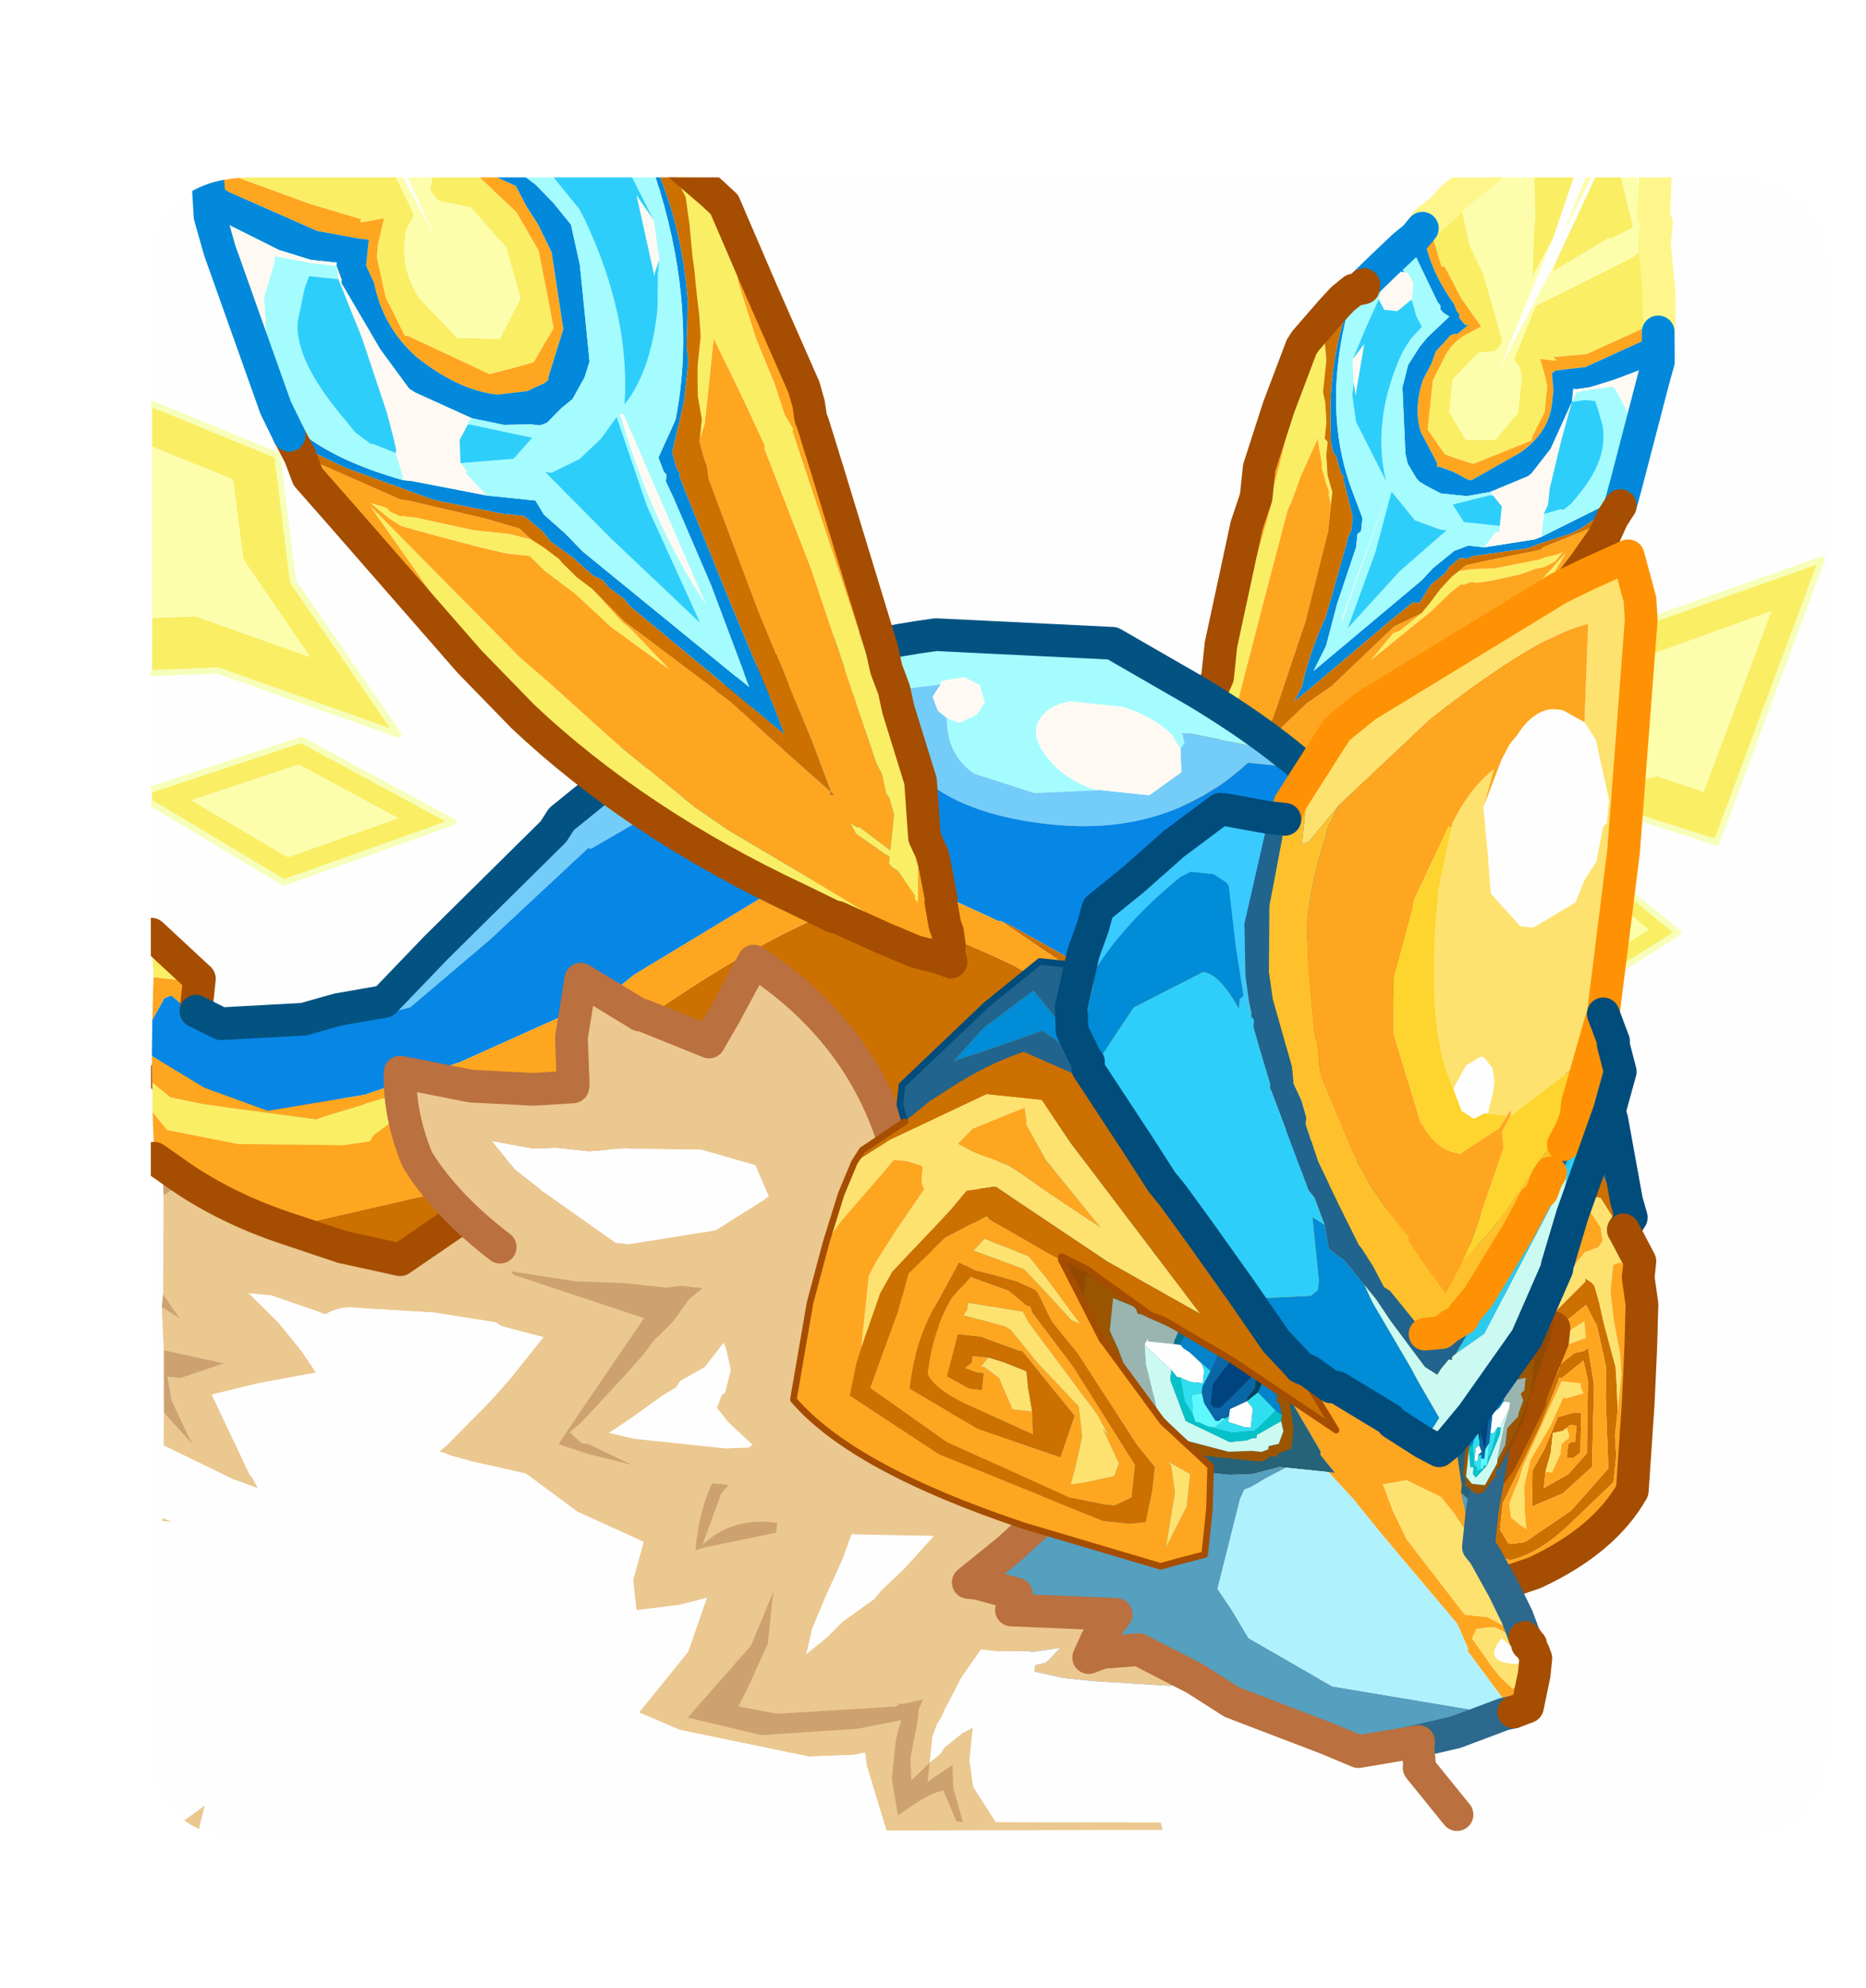 <?xml version="1.0" encoding="UTF-8" standalone="no"?>
<svg xmlns:ffdec="https://www.free-decompiler.com/flash" xmlns:xlink="http://www.w3.org/1999/xlink" ffdec:objectType="frame" height="63.9px" width="60.0px" xmlns="http://www.w3.org/2000/svg">
  <g transform="matrix(1.0, 0.0, 0.0, 1.0, 4.85, 5.7)">
    <clipPath id="clipPath0" transform="matrix(1.0, 0.0, 0.0, 1.0, 0.0, 0.0)">
      <path d="M50.5 0.0 Q53.95 0.0 53.95 3.3 L53.95 50.15 Q53.95 53.4 50.5 53.4 L3.3 53.4 Q0.0 53.4 0.0 50.15 L0.0 3.3 Q0.0 0.0 3.3 0.0 L50.5 0.0" fill="#000000" fill-rule="evenodd" stroke="none"/>
    </clipPath>
    <g clip-path="url(#clipPath0)">
      <use ffdec:characterId="8" height="27.85" transform="matrix(2.092, 0.219, -0.219, 2.092, 1.257, -5.686)" width="25.75" xlink:href="#sprite0"/>
    </g>
    <use ffdec:characterId="9" height="53.4" transform="matrix(1.0, 0.0, 0.0, 1.0, 0.0, 0.0)" width="53.95" xlink:href="#shape5"/>
  </g>
  <defs>
    <g id="sprite0" transform="matrix(1.0, 0.0, 0.0, 1.0, -10.7, -4.0)">
      <use ffdec:characterId="2" height="14.1" transform="matrix(1.0, 0.0, 0.0, 1.0, 11.75, 17.75)" width="23.5" xlink:href="#shape1"/>
      <filter id="filter0">
        <feConvolveMatrix divisor="4.0" in="SourceGraphic" kernelMatrix="1 1 1 1" order="2 2" result="filterResult0"/>
        <feColorMatrix in="filterResult0" result="filterResult1" type="matrix" values="0 0 0 0 1.0,0 0 0 0 1.0,0 0 0 0 0.6,0 0 0 1 0"/>
        <feConvolveMatrix divisor="25.0" in="filterResult1" kernelMatrix="1 1 1 1 1 1 1 1 1 1 1 1 1 1 1 1 1 1 1 1 1 1 1 1 1" order="5 5" result="filterResult2"/>
        <feComposite in="filterResult0" in2="filterResult2" operator="over" result="filterResult3"/>
      </filter>
      <use ffdec:characterId="4" filter="url(#filter0)" height="36.4" transform="matrix(0.19, 0.0, 0.0, 0.19, 32.152, 9.852)" width="22.6" xlink:href="#sprite1"/>
      <use ffdec:characterId="5" height="26.45" transform="matrix(1.0, 0.0, 0.0, 1.0, 10.95, 4.0)" width="23.45" xlink:href="#shape3"/>
      <filter id="filter1">
        <feConvolveMatrix divisor="4.0" in="SourceGraphic" kernelMatrix="1 1 1 1" order="2 2" result="filterResult4"/>
        <feColorMatrix in="filterResult4" result="filterResult5" type="matrix" values="0 0 0 0 1.0,0 0 0 0 1.0,0 0 0 0 0.6,0 0 0 1 0"/>
        <feConvolveMatrix divisor="25.0" in="filterResult5" kernelMatrix="1 1 1 1 1 1 1 1 1 1 1 1 1 1 1 1 1 1 1 1 1 1 1 1 1" order="5 5" result="filterResult6"/>
        <feComposite in="filterResult4" in2="filterResult6" operator="over" result="filterResult7"/>
      </filter>
      <use ffdec:characterId="7" filter="url(#filter1)" height="37.65" transform="matrix(0.19, 0.0, 0.0, 0.19, 10.72, 10.147)" width="28.1" xlink:href="#sprite2"/>
    </g>
    <g id="shape1" transform="matrix(1.0, 0.0, 0.0, 1.0, -11.75, -17.75)">
      <path d="M15.6 20.8 Q16.8 21.05 17.3 21.4 L17.2 22.05 17.2 22.25 17.2 22.3 17.65 22.45 18.15 22.5 20.4 22.55 20.3 23.25 20.25 23.6 20.25 23.7 20.15 24.4 21.7 24.9 Q22.1 25.0 22.55 25.25 L24.1 25.95 24.1 26.1 Q24.1 26.7 24.45 27.65 L24.6 28.05 24.75 28.35 25.35 28.45 25.95 28.5 27.8 28.55 28.1 29.45 28.4 30.25 24.2 30.7 23.8 29.75 23.75 29.55 23.6 29.6 22.9 29.7 20.9 29.5 20.25 29.3 20.9 28.3 21.1 27.45 20.7 27.6 20.05 27.75 19.95 27.3 20.05 26.7 19.0 26.35 18.15 25.85 17.3 25.75 17.0 25.7 16.8 25.65 16.9 25.55 17.5 24.8 17.75 24.45 18.2 23.75 17.55 23.65 17.45 23.6 16.5 23.55 15.35 23.6 15.3 23.6 Q15.05 23.6 14.85 23.75 L14.65 23.7 14.0 23.55 13.65 23.55 14.15 23.95 14.55 24.35 14.8 24.65 13.95 24.9 13.25 25.15 13.95 26.3 14.0 26.35 14.1 26.5 13.7 26.4 12.6 26.0 12.55 25.5 13.05 25.95 12.95 25.8 12.65 25.3 12.55 24.95 12.75 24.95 13.4 24.65 13.35 24.65 12.45 24.55 12.35 23.9 12.65 24.05 12.35 23.7 12.2 22.2 12.45 22.0 12.5 21.95 13.2 21.45 13.6 21.2 13.15 21.4 12.15 21.85 12.0 20.4 12.9 20.5 15.6 20.8 M13.75 31.8 L13.3 31.85 13.8 31.4 13.75 31.75 13.75 31.8 M12.7 27.15 L12.7 27.1 12.85 27.15 12.7 27.15" fill="#ecc991" fill-rule="evenodd" stroke="none"/>
      <path d="M12.55 25.5 L12.45 24.55 13.35 24.65 13.4 24.65 12.75 24.95 12.55 24.95 12.65 25.3 12.95 25.8 13.05 25.95 12.55 25.5 M12.35 23.9 L12.35 23.7 12.65 24.05 12.35 23.9 M12.2 22.2 L12.15 21.85 13.15 21.4 13.6 21.2 13.2 21.45 12.5 21.95 12.45 22.0 12.2 22.2" fill="#cea370" fill-rule="evenodd" stroke="none"/>
      <path d="M24.2 30.7 L13.75 31.8 13.75 31.75 13.8 31.4 13.3 31.85 13.2 31.85 12.7 27.15 12.85 27.15 12.7 27.1 12.6 26.0 13.7 26.4 14.1 26.5 14.0 26.35 13.95 26.3 13.25 25.15 13.95 24.9 14.8 24.65 14.55 24.35 14.15 23.95 13.65 23.55 14.0 23.55 14.65 23.7 14.85 23.75 Q15.05 23.6 15.3 23.6 L15.35 23.6 16.5 23.55 17.45 23.6 17.55 23.65 18.2 23.75 17.75 24.45 17.5 24.8 16.9 25.55 16.8 25.65 17.0 25.7 17.3 25.75 18.15 25.85 19.0 26.35 20.05 26.7 19.95 27.3 20.05 27.75 20.7 27.6 21.1 27.45 20.9 28.3 20.25 29.3 20.9 29.5 22.9 29.7 23.6 29.6 23.75 29.55 23.8 29.75 24.2 30.7" fill="#ffffff" fill-rule="evenodd" stroke="none"/>
      <path d="M12.0 20.4 L12.9 20.5 15.6 20.8" fill="none" stroke="#bb703f" stroke-linecap="round" stroke-linejoin="round" stroke-width="0.5"/>
      <path d="M33.25 19.85 L33.4 19.05 33.6 18.0 33.8 18.0 34.1 18.75 34.45 19.95 34.55 20.2 34.45 20.4 34.4 20.15 34.35 20.1 34.25 19.95 33.85 19.25 33.3 19.75 33.25 19.85 M33.6 19.2 L33.75 18.95 34.1 19.35 34.25 19.5 34.1 19.0 33.85 18.45 33.7 18.85 33.6 19.2" fill="#21648e" fill-rule="evenodd" stroke="none"/>
      <path d="M33.25 19.85 L33.3 19.75 33.85 19.25 34.25 19.95 34.35 20.1 34.4 20.15 34.45 20.4 34.75 20.85 34.75 21.1 34.6 20.65 34.05 19.95 33.75 19.95 33.55 20.4 33.55 20.45 32.75 22.65 33.3 22.05 33.95 21.25 33.95 21.2 34.05 21.25 34.1 21.3 34.2 21.55 34.3 21.85 34.55 22.5 34.6 22.8 34.65 23.15 34.65 23.2 34.65 23.35 34.65 23.55 34.7 23.85 34.7 24.25 34.15 24.9 Q33.7 25.45 33.25 25.6 L33.05 25.55 32.95 25.55 32.95 25.05 32.95 24.75 33.0 24.45 33.45 23.3 33.6 22.9 33.7 22.6 33.7 22.55 33.8 22.45 33.9 22.35 34.05 22.3 34.1 22.25 34.25 22.8 34.35 24.05 33.95 24.5 33.5 24.75 33.45 24.2 33.6 23.85 33.75 23.35 34.0 23.25 34.1 23.25 34.15 23.85 34.05 23.95 33.95 23.95 33.95 23.75 34.0 23.7 34.05 23.7 34.05 23.6 34.05 23.55 34.05 23.45 33.95 23.45 33.9 23.5 33.85 23.55 33.7 23.6 33.7 23.9 33.65 24.2 33.65 24.45 34.0 24.2 34.25 23.85 34.15 22.75 34.05 22.45 33.85 22.65 33.75 22.75 33.7 22.75 33.7 22.8 33.5 23.5 33.05 24.75 33.05 25.15 33.2 25.35 33.25 25.35 33.45 25.3 34.1 24.75 34.6 24.05 34.45 23.0 34.4 22.5 34.2 21.9 34.0 21.6 33.65 21.95 33.55 22.1 33.55 22.0 33.45 22.15 33.0 22.7 32.95 22.75 32.55 23.2 31.95 24.0 32.15 23.25 32.65 21.5 33.0 20.4 33.0 20.35 33.2 19.95 33.25 19.85" fill="#cd7000" fill-rule="evenodd" stroke="none"/>
      <path d="M33.6 19.2 L33.7 18.85 33.85 18.45 34.1 19.0 34.25 19.5 34.1 19.35 33.75 18.95 33.6 19.2" fill="#008dd7" fill-rule="evenodd" stroke="none"/>
      <path d="M34.75 21.1 L34.85 21.5 34.9 22.15 34.85 21.8 34.55 20.95 34.45 20.9 34.35 20.95 34.35 21.25 34.35 21.35 34.45 21.8 34.6 22.3 34.65 22.6 34.65 23.15 34.6 22.8 34.55 22.5 34.3 21.85 34.2 21.55 34.1 21.3 34.05 21.25 33.95 21.2 33.95 21.25 33.3 22.05 32.75 22.65 33.55 20.45 33.55 20.4 33.75 19.95 34.05 19.95 34.6 20.65 34.75 21.1 M34.15 20.6 L34.1 20.4 33.85 20.1 33.8 20.2 33.8 20.3 33.7 20.7 33.7 20.75 33.35 21.6 33.7 21.15 33.8 20.95 33.9 20.8 34.1 20.7 34.15 20.6 M33.9 23.5 L33.95 23.6 33.95 23.65 33.85 23.75 33.85 23.9 33.75 24.2 33.65 24.2 33.7 23.9 33.7 23.6 33.85 23.55 33.9 23.5 M33.65 22.3 L33.75 22.05 34.0 21.85 34.05 22.1 33.85 22.2 33.75 22.25 33.65 22.55 33.5 22.85 33.45 22.9 33.65 22.3 M33.8 23.05 L33.65 23.5 33.4 24.05 33.35 24.45 33.4 24.85 33.45 25.1 33.35 25.05 33.2 24.95 33.15 24.75 33.2 24.55 33.25 24.4 33.3 24.15 33.7 22.95 33.75 22.8 34.05 22.8 34.05 22.85 34.1 22.95 33.85 23.05 33.8 23.05 M32.75 25.25 L32.75 24.8 32.9 24.65 32.85 24.75 32.8 25.05 32.85 25.8 32.75 25.25" fill="#ffe370" fill-rule="evenodd" stroke="none"/>
      <path d="M34.9 22.15 L34.95 23.0 35.0 24.35 Q34.65 25.15 33.65 25.75 L32.9 26.1 32.75 26.05 32.6 25.9 32.6 25.25 32.6 24.7 32.95 24.1 33.3 23.15 33.3 23.05 33.55 22.2 33.55 22.1 33.65 21.95 34.0 21.6 34.2 21.9 34.4 22.5 34.45 23.0 34.6 24.05 34.1 24.75 33.45 25.3 33.25 25.35 33.2 25.35 33.05 25.15 33.05 24.75 33.5 23.5 33.7 22.8 33.7 22.75 33.75 22.75 33.85 22.65 34.05 22.45 34.15 22.75 34.25 23.85 34.0 24.2 33.65 24.45 33.65 24.2 33.75 24.2 33.85 23.9 33.85 23.75 33.95 23.65 33.95 23.6 33.9 23.5 33.95 23.45 34.05 23.45 34.05 23.55 34.05 23.6 34.05 23.7 34.0 23.7 33.95 23.75 33.95 23.95 34.05 23.95 34.15 23.85 34.1 23.25 34.0 23.25 33.75 23.35 33.6 23.85 33.45 24.2 33.5 24.75 33.95 24.5 34.35 24.05 34.25 22.8 34.1 22.25 34.05 22.3 33.9 22.35 33.8 22.45 33.7 22.55 33.7 22.6 33.6 22.9 33.45 23.3 33.0 24.45 32.95 24.75 32.95 25.05 32.95 25.55 33.05 25.55 33.25 25.6 Q33.7 25.45 34.15 24.9 L34.7 24.25 34.7 23.85 34.65 23.55 34.65 23.35 34.65 23.2 34.65 23.15 34.65 22.6 34.6 22.3 34.45 21.8 34.35 21.35 34.35 21.25 34.35 20.95 34.45 20.9 34.55 20.95 34.85 21.8 34.9 22.15 M34.15 20.6 L34.1 20.7 33.9 20.8 33.8 20.95 33.7 21.15 33.35 21.6 33.7 20.75 33.7 20.7 33.8 20.3 33.8 20.2 33.85 20.1 34.1 20.4 34.15 20.6 M33.65 22.3 L33.45 22.9 33.5 22.85 33.65 22.55 33.75 22.25 33.85 22.2 34.05 22.1 34.0 21.85 33.75 22.05 33.65 22.3 M33.8 23.05 L33.85 23.05 34.1 22.95 34.05 22.85 34.05 22.8 33.75 22.8 33.7 22.95 33.3 24.15 33.25 24.4 33.2 24.55 33.15 24.75 33.2 24.95 33.35 25.05 33.45 25.1 33.4 24.85 33.35 24.45 33.4 24.05 33.65 23.5 33.8 23.05 M32.75 25.25 L32.85 25.8 32.8 25.05 32.85 24.75 32.9 24.65 32.75 24.8 32.75 25.25" fill="#ffa720" fill-rule="evenodd" stroke="none"/>
      <path d="M34.45 20.4 L34.55 20.2 34.45 19.95 34.1 18.75 33.8 18.0 33.6 18.0 33.4 19.05 33.25 19.85" fill="none" stroke="#004c7b" stroke-linecap="round" stroke-linejoin="round" stroke-width="0.5"/>
      <path d="M34.45 20.4 L34.75 20.85 34.75 21.1 34.85 21.5 34.9 22.15 34.95 23.0 35.0 24.35 Q34.65 25.15 33.65 25.75 L32.9 26.1 32.75 26.05 32.6 25.9 32.6 25.25 32.6 24.7 32.95 24.1 33.3 23.15 33.3 23.05 33.55 22.2 33.55 22.1 33.55 22.0 33.45 22.15 33.0 22.7 32.95 22.75 32.55 23.2 31.95 24.0 32.15 23.25 32.65 21.5 33.0 20.4 33.0 20.35 33.2 19.95 33.25 19.85" fill="none" stroke="#a64d00" stroke-linecap="round" stroke-linejoin="round" stroke-width="0.5"/>
    </g>
    <g id="sprite1" transform="matrix(1.0, 0.0, 0.0, 1.0, 0.25, 0.25)">
      <use ffdec:characterId="3" height="36.4" transform="matrix(1.0, 0.0, 0.0, 1.0, -0.25, -0.25)" width="22.6" xlink:href="#shape2"/>
    </g>
    <g id="shape2" transform="matrix(1.0, 0.0, 0.0, 1.0, 0.25, 0.25)">
      <path d="M18.5 4.55 L8.65 9.3 8.45 14.55 5.8 20.65 10.7 18.7 14.6 19.55 18.5 4.55 M9.85 22.2 L2.15 25.2 6.35 15.7 6.65 7.35 22.1 0.0 16.05 23.5 9.85 22.2 M0.0 30.65 L6.4 26.25 13.75 31.05 7.55 35.9 0.0 30.65 M2.4 30.8 L7.3 34.2 11.35 31.05 6.6 27.9 2.4 30.8" fill="#fbef65" fill-rule="evenodd" stroke="none"/>
      <path d="M18.5 4.55 L14.6 19.55 10.7 18.7 5.8 20.65 8.45 14.55 8.65 9.3 18.5 4.55 M2.4 30.8 L6.6 27.9 11.35 31.05 7.3 34.2 2.4 30.8" fill="#feffad" fill-rule="evenodd" stroke="none"/>
      <path d="M9.85 22.2 L2.15 25.2 6.35 15.7 6.65 7.35 22.1 0.0 16.05 23.5 9.85 22.2 M0.0 30.65 L6.4 26.25 13.75 31.05 7.55 35.9 0.0 30.65 Z" fill="none" stroke="#f8ffbb" stroke-linecap="round" stroke-linejoin="round" stroke-width="0.5"/>
    </g>
    <g id="shape3" transform="matrix(1.0, 0.0, 0.0, 1.0, -10.95, -4.0)">
      <path d="M32.05 4.35 L32.25 4.3 31.95 5.35 32.35 4.3 32.4 4.3 31.9 5.75 31.2 7.5 31.8 5.45 32.05 4.35 M30.7 4.5 L31.0 4.45 30.05 5.25 29.9 5.4 29.9 5.45 29.8 5.5 29.85 5.4 29.9 5.35 30.1 5.15 30.2 5.0 30.45 4.75 30.7 4.5 M32.95 4.25 L33.25 4.25 33.3 4.95 33.35 5.05 33.35 5.35 33.5 6.1 33.0 4.45 32.95 4.25" fill="#ffffff" fill-rule="evenodd" stroke="none"/>
      <path d="M31.8 5.45 L31.2 7.5 31.9 5.75 31.85 5.95 32.65 5.35 32.7 5.35 33.0 5.15 32.7 4.3 32.95 4.25 33.0 4.45 33.5 6.1 33.55 6.55 33.5 6.55 33.45 6.65 33.45 6.6 33.35 6.3 33.15 5.5 33.05 5.6 32.9 5.7 31.65 6.5 31.4 7.35 31.5 7.45 31.55 7.6 31.55 8.15 31.25 8.6 30.8 8.65 30.5 8.25 30.5 7.75 30.85 7.3 31.1 7.25 31.2 7.1 30.8 6.1 30.55 5.7 30.35 5.1 30.05 5.25 31.0 4.45 31.4 4.4 31.5 5.15 31.5 5.35 31.55 6.05 31.8 5.45 M32.35 4.3 L31.95 5.35 32.25 4.3 32.35 4.3" fill="#feffad" fill-rule="evenodd" stroke="none"/>
      <path d="M32.05 4.35 L31.8 5.45 31.55 6.05 31.5 5.35 31.5 5.15 31.4 4.4 32.05 4.35 M31.9 5.75 L32.4 4.3 32.7 4.3 33.0 5.15 32.7 5.35 32.65 5.35 31.85 5.95 31.9 5.75 M29.9 5.45 L29.9 5.4 30.05 5.25 30.35 5.1 30.55 5.7 30.8 6.1 31.2 7.1 31.1 7.25 30.85 7.3 30.5 7.75 30.5 8.25 30.8 8.65 31.25 8.6 31.55 8.15 31.55 7.6 31.5 7.45 31.4 7.35 31.65 6.5 32.9 5.7 33.05 5.6 33.15 5.5 33.35 6.3 33.45 6.6 33.45 6.65 33.35 6.65 32.5 7.15 32.0 7.25 32.05 7.3 31.8 7.3 31.9 7.55 31.95 7.7 31.95 8.1 31.8 8.5 31.8 8.55 30.95 9.0 30.7 8.95 30.5 8.9 30.2 8.55 30.2 7.8 30.35 7.4 Q30.45 7.15 30.7 7.0 L30.85 6.9 30.5 6.5 30.2 6.05 30.15 6.05 29.9 5.45 M28.7 6.7 L28.7 6.8 28.5 7.4 28.55 7.65 28.55 7.95 28.55 8.15 28.6 8.3 28.65 8.6 28.65 8.85 28.7 8.9 28.7 9.1 28.75 9.4 28.85 9.65 28.85 9.7 28.85 9.85 28.8 9.7 28.8 9.65 28.75 9.55 28.65 9.3 28.65 9.25 28.55 8.9 28.55 8.85 28.35 9.45 28.25 9.85 28.2 10.0 28.0 11.3 27.7 13.3 27.7 13.45 27.7 13.6 27.7 13.7 27.65 13.85 27.65 13.9 27.7 13.95 27.7 14.1 27.75 14.15 27.75 14.2 28.05 13.9 28.15 13.85 28.05 13.95 27.85 14.25 27.8 14.3 27.8 14.35 27.75 14.35 27.75 14.4 27.6 14.7 27.6 14.75 27.55 14.7 27.45 14.45 27.45 14.35 27.45 14.3 27.45 14.15 27.4 13.95 27.4 13.8 27.4 13.65 27.7 11.35 27.95 9.9 27.95 9.65 28.0 9.35 28.05 8.95 28.15 8.3 28.15 8.2 28.15 7.85 28.2 7.4 28.55 6.9 28.7 6.7 M30.4 11.35 L30.5 11.2 30.65 10.95 30.8 10.75 30.9 10.65 31.1 10.6 31.45 10.55 32.1 10.35 32.2 10.3 32.35 10.25 32.45 10.2 32.35 10.35 32.2 10.45 32.05 10.5 31.85 10.6 31.4 10.75 31.2 10.8 31.1 10.8 31.0 10.85 30.95 10.85 30.8 11.0 30.55 11.3 30.2 11.65 29.7 12.15 30.0 11.7 30.1 11.65 30.4 11.35 M28.5 14.85 L28.45 14.85 27.8 15.05 28.7 14.35 29.4 13.8 29.7 13.5 30.45 12.85 31.0 12.2 31.3 11.85 32.5 10.2 31.8 11.75 31.6 12.05 31.35 12.45 Q30.35 13.7 28.8 14.6 L28.5 14.8 28.5 14.85" fill="#fbef65" fill-rule="evenodd" stroke="none"/>
      <path d="M29.8 5.5 L29.9 5.45 30.15 6.05 30.2 6.05 30.5 6.5 30.85 6.9 30.7 7.0 Q30.45 7.15 30.35 7.4 L30.2 7.8 30.2 8.55 30.5 8.9 30.7 8.95 30.95 9.0 31.8 8.55 31.8 8.5 31.95 8.1 31.95 7.7 31.9 7.55 31.8 7.3 32.05 7.3 32.0 7.25 32.5 7.15 33.35 6.65 33.45 6.65 33.5 6.55 33.55 6.55 33.55 6.65 33.55 6.7 33.45 6.8 33.35 6.85 32.5 7.35 32.05 7.45 32.0 7.5 32.05 7.75 32.05 7.95 Q32.05 8.4 31.65 8.75 L30.95 9.25 30.9 9.25 30.65 9.15 30.45 9.1 30.4 9.1 30.4 9.05 30.1 8.6 Q29.95 8.25 30.05 7.8 L30.15 7.55 30.2 7.35 30.35 7.15 Q30.4 7.05 30.5 7.05 L30.65 6.9 30.6 6.9 30.5 6.8 30.5 6.75 30.45 6.7 30.4 6.6 Q29.95 6.1 29.8 5.5 M28.85 9.85 L28.85 9.9 28.85 10.05 28.85 10.15 28.85 10.25 28.65 11.65 28.35 13.0 28.25 13.4 28.25 13.55 28.8 12.9 29.15 12.6 30.0 11.6 30.4 11.35 30.1 11.65 30.0 11.7 29.7 12.15 30.2 11.65 30.55 11.3 30.8 11.0 30.95 10.85 31.0 10.85 31.1 10.8 31.2 10.8 31.4 10.75 31.85 10.6 32.05 10.5 32.2 10.45 32.35 10.35 32.45 10.2 32.35 10.25 32.2 10.3 32.1 10.35 31.45 10.55 31.1 10.6 30.9 10.65 31.0 10.55 31.3 10.45 32.1 10.2 32.15 10.15 33.0 9.7 33.15 9.6 33.05 9.9 32.8 10.35 31.85 11.9 31.35 12.45 31.6 12.05 31.8 11.75 32.5 10.2 31.3 11.85 31.0 12.2 30.45 12.85 29.7 13.5 29.4 13.8 28.7 14.35 27.8 15.05 28.45 14.85 28.5 14.85 28.0 15.1 27.7 15.25 27.45 15.35 27.35 15.45 27.35 15.25 27.3 15.2 27.3 15.05 27.3 15.0 27.3 14.8 27.3 14.75 27.3 14.4 27.3 14.3 27.3 14.1 27.3 13.55 27.35 12.8 27.4 12.65 27.4 12.35 27.4 12.15 27.6 10.3 27.7 9.85 27.7 9.7 27.7 9.6 27.7 9.4 27.9 8.45 28.15 7.5 28.2 7.4 28.15 7.85 28.15 8.2 28.15 8.3 28.05 8.95 28.0 9.35 27.95 9.65 27.95 9.9 27.7 11.35 27.4 13.65 27.4 13.8 27.4 13.95 27.45 14.15 27.45 14.3 27.45 14.35 27.45 14.45 27.55 14.7 27.6 14.75 27.6 14.7 27.75 14.4 27.75 14.35 27.8 14.35 27.8 14.3 27.85 14.25 28.05 13.95 28.15 13.85 28.05 13.9 27.75 14.2 27.75 14.15 27.7 14.1 27.7 13.95 27.65 13.9 27.65 13.85 27.7 13.7 27.7 13.6 27.7 13.45 27.7 13.3 28.0 11.3 28.2 10.0 28.25 9.85 28.35 9.45 28.55 8.85 28.55 8.9 28.65 9.25 28.65 9.3 28.75 9.55 28.8 9.65 28.8 9.7 28.85 9.85" fill="#ffa720" fill-rule="evenodd" stroke="none"/>
      <path d="M29.8 5.5 Q29.95 6.1 30.4 6.6 L30.45 6.7 30.5 6.75 30.5 6.8 30.6 6.9 30.65 6.9 30.5 7.05 Q30.4 7.05 30.35 7.15 L30.2 7.35 30.15 7.55 30.05 7.8 Q29.95 8.25 30.1 8.6 L30.4 9.05 30.4 9.1 30.45 9.1 30.65 9.15 30.9 9.25 30.95 9.25 31.65 8.75 Q32.05 8.4 32.05 7.95 L32.05 7.75 32.0 7.5 32.05 7.45 32.5 7.35 33.35 6.85 33.45 6.8 33.55 6.7 33.6 7.15 33.5 7.2 33.45 7.25 32.95 7.5 32.6 7.65 32.4 7.7 32.35 7.7 32.35 7.75 32.35 7.9 32.1 8.65 31.85 9.05 31.8 9.1 31.25 9.4 30.9 9.5 30.65 9.5 30.5 9.5 30.25 9.4 30.15 9.35 30.1 9.3 29.95 9.1 29.9 8.95 29.75 7.95 29.8 7.6 29.95 7.3 30.05 7.15 30.35 6.8 30.25 6.75 30.2 6.7 30.2 6.65 30.15 6.6 29.75 5.95 29.7 5.7 29.7 5.65 29.8 5.5 M32.1 10.0 L33.2 9.3 33.05 9.5 32.7 9.8 32.55 9.9 32.1 10.1 31.9 10.2 31.1 10.4 31.0 10.45 30.9 10.45 30.75 10.6 30.7 10.7 30.5 10.9 30.35 11.2 30.25 11.2 30.15 11.3 30.0 11.45 29.95 11.5 28.8 12.7 28.6 12.9 28.7 12.65 Q28.75 12.15 28.95 11.55 L29.15 10.4 29.15 10.35 29.2 10.2 29.2 10.15 29.2 10.0 29.0 9.45 29.0 9.4 28.95 9.35 28.85 9.1 28.8 9.05 28.75 8.9 28.7 8.5 Q28.6 7.6 28.8 6.8 L28.75 7.3 Q28.65 8.6 29.15 9.6 L29.35 10.0 29.35 10.15 29.35 10.2 29.3 10.25 29.3 10.45 29.1 11.35 29.0 12.0 28.85 12.4 30.35 10.85 30.5 10.65 30.7 10.45 30.8 10.35 31.0 10.25 31.15 10.25 31.25 10.25 32.0 10.05 32.1 10.0 M29.6 6.2 L29.55 6.2 29.55 6.15 29.6 6.2" fill="#038adc" fill-rule="evenodd" stroke="none"/>
      <path d="M29.7 5.65 L29.7 5.7 29.75 5.95 30.15 6.6 30.2 6.65 30.2 6.7 30.25 6.75 30.35 6.8 30.05 7.15 29.95 7.3 29.8 7.6 29.75 7.95 29.9 8.95 29.95 9.1 30.1 9.3 30.15 9.35 30.25 9.4 30.5 9.5 30.65 9.5 30.9 9.5 31.25 9.4 31.3 9.45 31.25 9.45 30.7 9.65 30.9 9.9 31.45 9.9 31.45 10.0 31.4 10.0 31.25 10.25 31.15 10.25 31.0 10.25 30.8 10.35 30.7 10.45 30.5 10.65 30.35 10.85 28.85 12.4 29.0 12.0 29.1 11.35 29.3 10.45 29.3 10.25 29.35 10.2 29.35 10.15 29.35 10.0 29.15 9.6 Q28.65 8.6 28.75 7.3 L28.8 6.8 29.0 6.5 29.0 6.45 29.25 6.15 29.55 5.8 29.7 5.65 M32.35 7.9 L32.4 7.75 32.55 7.7 32.95 7.6 33.0 7.65 33.2 7.95 33.3 8.4 33.2 9.3 32.1 10.0 32.1 9.95 32.1 9.65 32.35 9.55 32.4 9.55 32.5 9.45 32.6 9.3 Q33.0 8.7 32.85 8.2 L32.75 7.95 32.7 7.85 32.55 7.85 32.35 7.9 M30.55 10.05 L30.15 9.95 29.9 9.7 29.75 9.55 29.6 10.5 29.3 11.7 30.0 10.75 30.65 10.05 30.55 10.05 M29.0 7.95 L29.0 8.15 29.1 8.55 29.65 9.4 Q29.35 8.55 29.65 7.55 L29.7 7.4 29.8 7.2 29.95 7.0 29.85 6.85 29.75 6.6 29.75 6.35 29.65 6.2 29.6 6.2 29.55 6.15 29.55 6.2 29.45 6.2 29.3 6.4 29.25 6.65 29.1 7.1 28.95 7.6 29.0 7.95 M29.2 11.6 L29.7 9.55 29.2 11.55 29.2 11.6" fill="#a6fdff" fill-rule="evenodd" stroke="none"/>
      <path d="M31.25 9.4 L31.8 9.1 31.85 9.05 32.1 8.65 32.35 7.9 32.35 7.75 32.35 7.7 32.4 7.7 32.6 7.65 32.95 7.5 33.45 7.25 33.5 7.2 33.6 7.15 33.55 7.45 33.3 9.1 33.25 9.4 33.05 9.5 33.2 9.3 33.3 8.4 33.2 7.95 33.0 7.65 32.95 7.6 32.55 7.7 32.4 7.75 32.35 7.9 32.25 8.5 32.15 9.25 32.15 9.5 32.1 9.65 32.1 9.95 32.1 10.0 32.0 10.05 31.25 10.25 31.4 10.0 31.45 10.0 31.45 9.9 31.45 9.6 31.3 9.45 31.25 9.4 M29.75 6.6 L29.55 6.8 29.35 6.8 29.25 6.65 29.3 6.4 29.45 6.2 29.55 6.2 29.6 6.2 29.65 6.2 29.75 6.35 29.75 6.6 M28.95 7.6 L29.1 7.35 29.05 8.15 29.0 7.95 28.95 7.6 M29.2 11.6 L29.2 11.55 29.7 9.55 29.2 11.6" fill="#fffbf4" fill-rule="evenodd" stroke="none"/>
      <path d="M32.35 7.9 L32.55 7.85 32.7 7.85 32.75 7.95 32.85 8.2 Q33.0 8.7 32.6 9.3 L32.5 9.45 32.4 9.55 32.35 9.55 32.1 9.65 32.15 9.5 32.15 9.25 32.25 8.5 32.35 7.9 M31.45 9.9 L30.9 9.9 30.7 9.65 31.25 9.45 31.3 9.45 31.45 9.6 31.45 9.9 M30.55 10.05 L30.65 10.05 30.0 10.75 29.3 11.7 29.6 10.5 29.75 9.55 29.9 9.7 30.15 9.95 30.55 10.05 M29.75 6.6 L29.85 6.85 29.95 7.0 29.8 7.2 29.7 7.4 29.65 7.55 Q29.35 8.55 29.65 9.4 L29.1 8.55 29.0 8.15 29.0 7.95 29.05 8.15 29.1 7.35 28.95 7.6 29.1 7.1 29.25 6.65 29.35 6.8 29.55 6.8 29.75 6.6" fill="#2ecffb" fill-rule="evenodd" stroke="none"/>
      <path d="M33.05 9.5 L33.25 9.4 33.15 9.6 33.0 9.7 32.15 10.15 32.1 10.2 31.3 10.45 31.0 10.55 30.9 10.65 30.8 10.75 30.65 10.95 30.5 11.2 30.4 11.35 30.0 11.6 29.15 12.6 28.8 12.9 28.25 13.55 28.25 13.4 28.35 13.0 28.65 11.65 28.85 10.25 28.85 10.15 28.85 10.05 28.85 9.9 28.85 9.85 28.85 9.7 28.85 9.65 28.75 9.4 28.7 9.1 28.7 8.9 28.65 8.85 28.65 8.6 28.6 8.3 28.55 8.15 28.55 7.95 28.55 7.65 28.5 7.4 28.7 6.8 28.7 6.7 28.85 6.55 29.0 6.5 28.8 6.8 Q28.6 7.6 28.7 8.5 L28.75 8.9 28.8 9.05 28.85 9.1 28.95 9.35 29.0 9.4 29.0 9.45 29.2 10.0 29.2 10.15 29.2 10.2 29.15 10.35 29.15 10.4 28.95 11.55 Q28.75 12.15 28.7 12.65 L28.6 12.9 28.8 12.7 29.95 11.5 30.0 11.45 30.15 11.3 30.25 11.2 30.35 11.2 30.5 10.9 30.7 10.7 30.75 10.6 30.9 10.45 31.0 10.45 31.1 10.4 31.9 10.2 32.1 10.1 32.55 9.9 32.7 9.8 33.05 9.5" fill="#cd7000" fill-rule="evenodd" stroke="none"/>
      <path d="M30.7 4.5 L30.45 4.75 30.2 5.0 30.1 5.15 29.9 5.35 29.85 5.4 29.8 5.5 M33.5 6.1 L33.35 5.35 33.35 5.05 33.3 4.95 33.25 4.25 M33.55 6.7 L33.55 6.65 33.55 6.55 33.5 6.1" fill="none" stroke="#fff78c" stroke-linecap="round" stroke-linejoin="round" stroke-width="0.5"/>
      <path d="M29.8 5.5 L29.7 5.65 29.55 5.8 29.25 6.15 29.0 6.45 M33.6 7.15 L33.55 6.7 M33.25 9.4 L33.3 9.1 33.55 7.45 33.6 7.15" fill="none" stroke="#038adc" stroke-linecap="round" stroke-linejoin="round" stroke-width="0.5"/>
      <path d="M29.0 6.5 L28.85 6.55 28.7 6.7 28.55 6.9 28.2 7.4 28.15 7.5 27.9 8.45 27.7 9.4 27.7 9.6 27.7 9.7 27.7 9.85 27.6 10.3 27.4 12.15 27.4 12.35 27.4 12.65 27.35 12.8 27.3 13.55 27.3 14.1 27.3 14.3 27.3 14.4 27.3 14.75 27.3 14.8 27.3 15.0 27.3 15.05 27.3 15.2 27.35 15.25 27.35 15.45 27.45 15.35 27.7 15.25 28.0 15.1 28.5 14.85 28.5 14.8 28.8 14.6 Q30.35 13.7 31.35 12.45 L31.85 11.9 32.8 10.35 33.05 9.9 33.15 9.6 33.25 9.4 M29.0 6.45 L29.0 6.5" fill="none" stroke="#a64d00" stroke-linecap="round" stroke-linejoin="round" stroke-width="0.5"/>
      <path d="M28.75 13.95 L28.6 13.75 28.15 13.65 27.1 13.55 27.0 13.55 26.95 13.55 27.0 13.7 26.95 13.8 26.8 13.6 Q26.5 13.35 26.0 13.25 L25.2 13.25 Q24.85 13.35 24.75 13.6 24.65 13.85 24.95 14.15 25.25 14.45 25.7 14.55 L25.8 14.55 24.8 14.7 23.85 14.5 Q23.4 14.25 23.35 13.7 L23.55 13.75 23.8 13.6 23.9 13.4 23.8 13.15 23.55 13.05 23.2 13.15 23.2 13.2 20.75 13.75 Q20.25 13.9 19.15 14.5 L19.25 14.35 20.8 13.2 Q22.0 12.7 23.05 12.45 L25.75 12.3 27.1 12.9 Q28.6 13.6 29.45 14.35 L29.35 14.3 29.0 14.15 28.85 14.1 28.75 13.95" fill="#a6fdff" fill-rule="evenodd" stroke="none"/>
      <path d="M26.95 13.8 L27.0 13.7 26.95 13.55 27.0 13.55 27.1 13.55 28.15 13.65 28.6 13.75 28.75 13.95 28.65 13.9 28.25 13.9 28.0 13.9 Q26.9 15.15 25.1 15.15 23.85 15.15 23.15 14.7 22.65 14.4 22.6 13.9 L21.65 14.1 21.55 14.1 19.8 15.05 18.15 16.25 18.1 16.25 16.75 17.8 15.65 18.95 15.1 19.15 14.05 19.3 14.55 19.1 15.25 18.9 15.95 18.0 17.55 16.05 17.65 15.85 18.25 15.25 18.45 15.0 18.75 14.7 18.95 14.55 19.05 14.5 19.15 14.5 Q20.25 13.9 20.75 13.75 L23.2 13.2 23.1 13.4 23.2 13.6 23.35 13.7 Q23.4 14.25 23.85 14.5 L24.8 14.7 25.8 14.55 26.55 14.55 27.0 14.15 26.95 13.8" fill="#74cdf9" fill-rule="evenodd" stroke="none"/>
      <path d="M28.75 13.95 L28.85 14.1 29.0 14.15 29.35 14.3 29.45 14.35 29.5 14.35 29.6 14.55 29.95 15.75 29.9 15.85 29.9 15.95 29.85 15.95 29.7 16.15 29.25 16.6 29.15 16.7 28.1 16.95 25.7 17.2 24.65 16.75 24.5 16.7 24.45 16.7 Q23.15 16.25 22.65 16.15 L21.7 16.3 20.85 16.7 19.0 18.1 18.65 18.45 16.5 19.7 15.1 20.35 13.65 20.75 12.65 20.5 11.8 20.1 11.75 19.55 11.9 19.2 12.0 19.15 12.15 19.25 12.4 19.35 12.8 19.5 14.05 19.3 15.1 19.15 15.65 18.95 16.75 17.8 18.1 16.25 18.15 16.25 19.8 15.05 21.55 14.1 21.65 14.1 22.6 13.9 Q22.65 14.4 23.15 14.7 23.85 15.15 25.1 15.15 26.9 15.15 28.0 13.9 L28.25 13.9 28.65 13.9 28.75 13.95" fill="#0788e6" fill-rule="evenodd" stroke="none"/>
      <path d="M24.5 16.7 L24.65 16.75 25.7 17.2 28.1 16.95 29.15 16.7 29.25 16.6 29.7 16.15 29.85 15.95 29.9 15.95 29.9 15.85 29.95 15.75 29.6 14.55 29.5 14.35 29.75 14.45 30.15 15.15 30.4 15.7 30.65 16.25 30.2 17.6 29.95 18.0 Q28.0 19.1 25.2 19.95 L22.7 20.5 22.0 20.05 Q21.0 19.5 20.2 19.5 L16.9 21.95 15.9 22.8 15.0 22.7 14.1 22.5 16.0 21.85 16.15 21.8 16.25 21.75 18.25 19.65 Q20.4 17.6 22.05 16.75 L22.15 16.75 Q23.05 16.75 24.75 17.35 L25.1 17.5 25.9 17.45 24.5 16.7" fill="#cd7000" fill-rule="evenodd" stroke="none"/>
      <path d="M23.2 13.2 L23.2 13.15 23.55 13.05 23.8 13.15 23.9 13.4 23.8 13.6 23.55 13.75 23.35 13.7 23.2 13.6 23.1 13.4 23.2 13.2 M25.8 14.55 L25.7 14.55 Q25.25 14.45 24.95 14.15 24.65 13.85 24.75 13.6 24.85 13.35 25.2 13.25 L26.0 13.25 Q26.5 13.35 26.8 13.6 L26.95 13.8 27.0 14.15 26.55 14.55 25.8 14.55" fill="#fffbf4" fill-rule="evenodd" stroke="none"/>
      <path d="M14.1 22.5 Q13.2 22.3 12.45 21.9 L12.0 21.65 11.9 20.95 12.15 21.2 13.25 21.3 14.85 21.15 15.25 21.05 15.3 20.95 16.4 19.95 14.5 20.75 14.4 20.8 12.65 20.75 12.15 20.7 11.85 20.5 11.8 20.1 12.65 20.5 13.65 20.75 15.1 20.35 16.5 19.7 18.65 18.45 19.0 18.1 20.85 16.7 21.7 16.3 22.65 16.15 Q23.15 16.25 24.45 16.7 L24.5 16.7 25.9 17.45 25.1 17.5 24.75 17.35 Q23.05 16.75 22.15 16.75 L22.05 16.75 Q20.4 17.6 18.25 19.65 L16.25 21.75 16.15 21.8 16.0 21.85 14.1 22.5 M11.75 19.55 L11.7 18.9 12.0 18.9 12.35 18.9 12.4 18.95 12.4 19.35 12.15 19.25 12.0 19.15 11.9 19.2 11.75 19.55" fill="#ffa720" fill-rule="evenodd" stroke="none"/>
      <path d="M11.9 20.95 L11.85 20.5 12.15 20.7 12.65 20.75 14.4 20.8 14.5 20.75 16.4 19.95 15.3 20.95 15.25 21.05 14.85 21.15 13.25 21.3 12.15 21.2 11.9 20.95 M11.7 18.9 L11.6 18.25 12.4 18.85 12.4 18.95 12.35 18.9 12.0 18.9 11.7 18.9" fill="#fbef65" fill-rule="evenodd" stroke="none"/>
      <path d="M29.5 14.35 L29.45 14.35 M29.5 14.35 L29.75 14.45 30.15 15.15 30.4 15.7 30.65 16.25 30.2 17.6 29.95 18.0 Q28.0 19.1 25.2 19.95 L22.7 20.5 22.0 20.05 Q21.0 19.5 20.2 19.5 L16.9 21.95 15.9 22.8 15.0 22.7 14.1 22.5 Q13.2 22.3 12.45 21.9 L12.0 21.65 M11.6 18.25 L12.4 18.85 12.4 18.95 12.4 19.35" fill="none" stroke="#a64d00" stroke-linecap="round" stroke-linejoin="round" stroke-width="0.5"/>
      <path d="M29.45 14.35 Q28.6 13.6 27.1 12.9 L25.75 12.3 23.05 12.45 Q22.0 12.7 20.8 13.2 L19.25 14.35 19.15 14.5 19.05 14.5 18.95 14.55 18.75 14.7 18.45 15.0 18.25 15.25 17.65 15.85 17.55 16.05 15.95 18.0 15.25 18.9 14.55 19.1 14.05 19.3 12.8 19.5 12.4 19.35" fill="none" stroke="#035383" stroke-linecap="round" stroke-linejoin="round" stroke-width="0.5"/>
      <path d="M33.4 27.95 L32.7 28.3 31.25 28.8 28.55 28.4 26.35 27.9 25.4 27.2 24.95 26.7 24.9 26.3 24.65 23.35 24.85 20.75 24.9 20.6 25.35 20.3 Q26.4 19.65 27.3 19.4 L28.5 19.5 28.45 20.15 28.55 20.75 28.65 21.35 28.75 21.85 28.85 22.2 29.05 22.65 29.25 23.2 28.55 22.85 28.15 22.65 27.45 22.25 26.6 21.8 25.9 21.5 26.5 22.6 26.65 22.9 27.3 23.85 27.65 24.2 27.7 24.3 27.95 24.55 28.2 24.75 28.7 24.75 28.85 24.75 29.2 24.7 29.6 24.55 29.7 24.55 29.4 24.75 29.2 24.9 29.1 24.95 29.05 25.1 28.85 26.5 29.1 26.8 29.4 27.2 30.75 27.8 33.2 27.95 33.4 27.95 M32.45 20.7 L33.05 20.9 32.95 22.05 32.95 22.1 32.95 22.25 32.85 22.35 32.75 22.5 32.5 22.8 32.1 23.4 32.05 23.4 32.2 22.15 32.2 22.1 32.25 21.85 32.3 21.65 32.35 21.55 32.45 20.7 M32.75 24.9 L32.75 25.45 32.65 25.35 32.5 24.95 32.4 24.65 32.75 24.9" fill="#55a0c0" fill-rule="evenodd" stroke="none"/>
      <path d="M28.5 19.5 L29.2 19.7 32.45 20.7 32.35 21.55 32.3 21.65 32.25 21.85 32.2 22.1 32.2 22.15 32.05 23.4 32.1 23.4 32.4 24.55 32.4 24.65 32.5 24.95 32.65 25.35 32.35 25.0 32.1 24.75 31.55 24.55 31.2 24.65 31.4 25.05 31.65 25.45 32.65 26.5 33.0 26.5 33.6 26.75 33.65 26.8 33.65 26.85 33.15 26.65 33.05 26.65 32.85 26.7 32.8 26.85 33.15 27.25 33.3 27.4 33.5 27.55 33.8 27.15 33.8 27.3 33.75 27.8 33.55 27.9 33.35 27.7 32.8 27.1 32.75 27.05 32.75 27.0 32.55 26.65 31.25 25.4 30.9 25.05 30.75 24.9 30.35 24.55 30.45 24.55 30.2 24.3 30.2 24.25 29.65 23.5 29.55 23.35 29.25 23.2 29.05 22.65 28.85 22.2 28.75 21.85 28.65 21.35 28.55 20.75 28.45 20.15 28.5 19.5" fill="#ffa720" fill-rule="evenodd" stroke="none"/>
      <path d="M32.95 22.25 L32.9 22.45 32.9 22.6 32.9 22.75 32.75 24.9 32.4 24.65 32.4 24.55 32.1 23.4 32.5 22.8 32.75 22.5 32.85 22.35 32.95 22.25 M29.7 24.55 L29.6 24.55 29.2 24.7 28.85 24.75 28.7 24.75 28.2 24.75 27.95 24.55 27.7 24.3 27.65 24.2 27.3 23.85 26.65 22.9 26.5 22.6 25.9 21.5 26.6 21.8 27.45 22.25 28.15 22.65 28.55 22.85 29.25 23.2 29.55 23.35 29.65 23.5 30.2 24.25 30.2 24.3 30.45 24.55 30.35 24.55 29.7 24.55" fill="#266378" fill-rule="evenodd" stroke="none"/>
      <path d="M33.55 27.9 L33.4 27.95 33.2 27.95 30.75 27.8 29.4 27.2 29.1 26.8 28.85 26.5 29.05 25.1 29.1 24.95 29.2 24.9 29.4 24.75 29.7 24.55 30.35 24.55 30.75 24.9 30.9 25.05 31.25 25.4 32.55 26.65 32.75 27.0 32.75 27.05 32.8 27.1 33.35 27.7 33.55 27.9" fill="#b1f2ff" fill-rule="evenodd" stroke="none"/>
      <path d="M33.45 26.45 L33.6 26.75 33.0 26.5 32.65 26.5 31.65 25.45 31.4 25.05 31.2 24.65 31.55 24.55 32.1 24.75 32.35 25.0 32.65 25.35 32.7 25.45 33.2 26.15 33.45 26.45 M33.65 26.85 L33.7 26.85 33.75 26.95 33.8 27.05 33.8 27.15 33.5 27.55 33.3 27.4 33.15 27.25 32.8 26.85 32.85 26.7 33.05 26.65 33.15 26.65 33.65 26.85 M33.65 27.15 L33.65 27.1 33.25 26.8 Q32.95 27.25 33.65 27.15" fill="#ffe370" fill-rule="evenodd" stroke="none"/>
      <path d="M33.65 27.15 Q32.95 27.25 33.25 26.8 L33.65 27.1 33.65 27.15" fill="#ffffff" fill-rule="evenodd" stroke="none"/>
      <path d="M33.4 27.95 L32.7 28.3 31.25 28.8 28.55 28.4 26.35 27.9 25.4 27.2 24.95 26.7 24.9 26.3 24.65 23.35 24.85 20.75 24.9 20.6 25.35 20.3 Q26.4 19.65 27.3 19.4 L28.5 19.5 29.2 19.7 32.45 20.7 33.05 20.9 32.95 22.05 32.95 22.1 32.95 22.25 32.9 22.45 32.9 22.6 32.9 22.75 32.75 24.9 32.75 25.45 32.85 25.55 33.2 26.05 33.45 26.45 33.6 26.75 M33.55 27.9 L33.4 27.95" fill="none" stroke="#2c698e" stroke-linecap="round" stroke-linejoin="round" stroke-width="0.5"/>
      <path d="M33.6 26.75 L33.65 26.8 33.65 26.85 33.7 26.85 M33.75 26.95 L33.8 27.05 33.8 27.15 33.8 27.3 33.75 27.8 33.55 27.9" fill="none" stroke="#a64d00" stroke-linecap="round" stroke-linejoin="round" stroke-width="0.5"/>
      <path d="M32.9 23.2 L32.9 23.05 32.9 23.0 33.05 22.85 33.2 22.8 33.2 22.85 33.2 23.0 33.15 23.05 33.2 23.15 33.15 23.35 33.15 23.4 33.0 23.6 33.0 23.85 32.9 24.1 32.9 24.05 32.95 23.55 33.0 23.3 33.0 23.2 32.9 23.2" fill="#9bb6b1" fill-rule="evenodd" stroke="none"/>
      <path d="M32.9 23.05 L32.9 23.2 32.85 23.3 32.75 23.4 32.75 23.2 32.8 23.1 32.9 23.05 M32.45 23.95 L32.45 23.85 32.5 23.75 32.5 23.6 32.55 23.5 32.55 23.65 32.5 23.9 32.45 23.95" fill="#0584cb" fill-rule="evenodd" stroke="none"/>
      <path d="M32.9 24.25 L33.15 23.6 33.3 23.0 33.3 22.85 33.3 22.6 33.3 22.5 33.05 22.7 32.9 22.9 32.7 23.15 32.7 23.0 32.9 22.8 33.3 22.25 33.55 21.9 33.5 22.2 33.3 23.05 33.25 23.4 33.15 23.7 32.95 24.2 32.9 24.25" fill="#934901" fill-rule="evenodd" stroke="none"/>
      <path d="M32.9 24.1 L33.0 23.85 33.0 23.6 33.15 23.4 33.15 23.35 33.2 23.15 33.15 23.05 33.2 23.0 33.2 22.85 33.2 22.8 33.05 22.85 32.9 23.0 32.9 23.05 32.8 23.1 32.75 23.2 32.7 23.25 32.7 23.3 32.6 23.4 32.6 23.45 32.55 23.5 32.5 23.6 32.5 23.75 32.45 23.85 32.45 23.95 32.45 24.0 32.45 24.15 32.45 24.3 32.45 24.4 32.55 24.5 32.6 24.5 32.75 24.5 32.9 24.15 32.9 24.1 M32.7 23.15 L32.9 22.9 33.05 22.7 33.3 22.5 33.3 22.6 33.3 22.85 33.3 23.0 33.15 23.6 32.9 24.25 32.9 24.35 32.8 24.5 32.75 24.6 32.65 24.65 32.55 24.6 32.5 24.55 32.45 24.55 32.45 24.45 32.4 24.35 32.4 24.15 32.4 24.05 32.4 23.95 32.45 23.7 32.45 23.6 32.5 23.5 32.55 23.35 32.6 23.3 32.7 23.15" fill="#9c5500" fill-rule="evenodd" stroke="none"/>
      <path d="M32.9 23.2 L33.0 23.2 33.0 23.3 32.9 23.55 32.9 23.6 32.85 23.6 32.8 23.7 32.75 23.7 32.75 23.4 32.85 23.3 32.9 23.2 M32.55 24.15 L32.55 23.95 32.6 23.9 32.65 24.0 32.6 24.05 32.6 24.15 32.55 24.15" fill="#ffffff" fill-rule="evenodd" stroke="none"/>
      <path d="M32.7 23.3 L32.7 23.4 32.7 23.6 32.7 23.95 32.7 24.0 32.6 23.7 32.6 23.6 32.6 23.45 32.6 23.4 32.7 23.3" fill="#00437e" fill-rule="evenodd" stroke="none"/>
      <path d="M32.75 23.2 L32.75 23.4 32.75 23.7 32.75 23.85 32.7 23.95 32.7 23.6 32.7 23.4 32.7 23.3 32.7 23.25 32.75 23.2 M32.6 23.7 L32.7 24.0 32.7 24.1 32.65 24.1 32.65 24.05 32.6 24.05 32.65 24.0 32.6 23.9 32.6 23.85 32.6 23.7" fill="#0a66a8" fill-rule="evenodd" stroke="none"/>
      <path d="M32.5 23.9 L32.55 24.15 32.55 24.2 32.6 24.25 32.6 24.3 32.7 24.25 32.7 24.2 32.75 24.2 32.6 24.4 32.55 24.35 32.55 24.25 32.5 24.25 32.45 24.0 32.45 23.95 32.5 23.9 M32.75 24.1 L32.8 23.95 32.85 23.6 32.9 23.6 32.9 23.7 32.75 24.2 32.75 24.1" fill="#05c3c9" fill-rule="evenodd" stroke="none"/>
      <path d="M32.75 23.85 L32.75 23.7 32.8 23.7 32.85 23.6 32.8 23.95 32.75 24.1 32.75 23.95 32.75 23.85 M32.5 23.9 L32.55 23.65 32.6 23.85 32.6 23.9 32.55 23.95 32.55 24.15 32.5 23.9 M32.7 24.25 L32.6 24.3 32.6 24.25 32.55 24.2 32.55 24.15 32.6 24.15 32.6 24.05 32.65 24.05 32.65 24.1 32.65 24.25 32.7 24.25" fill="#30e0f0" fill-rule="evenodd" stroke="none"/>
      <path d="M32.55 23.5 L32.6 23.45 32.6 23.6 32.6 23.7 32.6 23.85 32.55 23.65 32.55 23.5" fill="#00435b" fill-rule="evenodd" stroke="none"/>
      <path d="M32.7 23.95 L32.75 23.85 32.75 23.95 32.75 24.1 32.75 24.2 32.7 24.2 32.7 24.25 32.65 24.25 32.65 24.1 32.7 24.1 32.7 24.0 32.7 23.95" fill="#5dfaff" fill-rule="evenodd" stroke="none"/>
      <path d="M33.0 23.3 L32.95 23.55 32.9 24.05 32.9 24.1 32.9 24.15 32.75 24.5 32.6 24.5 32.55 24.5 32.45 24.4 32.45 24.3 32.45 24.15 32.45 24.0 32.5 24.25 32.55 24.25 32.55 24.35 32.6 24.4 32.75 24.2 32.9 23.7 32.9 23.6 32.9 23.55 33.0 23.3" fill="#ccfbf3" fill-rule="evenodd" stroke="none"/>
      <path d="M27.55 24.0 L27.4 23.95 26.85 23.35 26.4 22.95 26.15 22.55 25.55 21.6 25.5 21.25 26.55 21.7 28.0 22.35 28.55 22.7 28.7 22.85 27.95 22.5 27.9 22.5 27.2 22.2 26.35 21.95 26.35 22.05 26.35 22.3 26.35 22.5 26.35 22.55 26.8 23.25 27.55 24.0" fill="#934901" fill-rule="evenodd" stroke="none"/>
      <path d="M27.55 24.0 L26.8 23.25 26.35 22.55 26.35 22.5 26.35 22.3 26.35 22.05 26.35 21.95 27.2 22.2 27.9 22.5 27.95 22.5 28.7 22.85 29.15 23.05 29.3 23.15 29.55 23.3 29.6 23.45 29.65 23.55 29.7 23.75 29.75 23.95 29.75 24.05 29.75 24.25 29.55 24.35 29.55 24.4 29.45 24.4 29.4 24.45 29.3 24.5 28.85 24.5 28.45 24.5 28.1 24.45 27.9 24.35 27.65 24.1 27.55 24.0 M27.85 22.65 L27.25 22.45 27.2 22.45 27.15 22.35 26.8 22.25 26.8 22.3 26.8 22.55 26.8 22.6 26.8 22.75 26.95 23.0 27.1 23.3 27.3 23.5 27.65 23.9 28.15 24.3 28.8 24.4 29.15 24.35 29.25 24.35 29.3 24.35 29.4 24.3 29.4 24.25 29.55 24.2 29.6 24.0 29.55 23.85 29.55 23.75 29.5 23.6 29.45 23.55 29.45 23.45 29.2 23.3 29.1 23.25 29.05 23.2 28.7 23.0 28.55 22.95 28.5 22.9 28.15 22.8 27.95 22.7 27.85 22.65" fill="#9c5500" fill-rule="evenodd" stroke="none"/>
      <path d="M27.65 23.9 L27.3 23.5 27.1 23.3 26.95 23.0 26.8 22.75 26.8 22.6 26.8 22.55 26.8 22.3 26.8 22.25 27.15 22.35 27.2 22.45 27.25 22.45 27.85 22.65 27.8 22.8 27.8 22.85 27.4 22.85 27.4 22.8 27.35 22.9 27.4 23.2 27.6 23.75 27.65 23.9" fill="#9bb6b1" fill-rule="evenodd" stroke="none"/>
      <path d="M29.55 23.85 L29.6 24.0 29.55 24.2 29.4 24.25 29.4 24.3 29.3 24.35 29.25 24.35 29.15 24.35 28.8 24.4 28.15 24.3 27.65 23.9 27.6 23.75 27.4 23.2 27.35 22.9 27.4 22.95 27.8 23.25 27.8 23.4 28.1 24.0 28.8 24.25 29.05 24.2 29.15 24.15 29.2 24.15 29.2 24.1 29.55 23.85" fill="#ccfbf3" fill-rule="evenodd" stroke="none"/>
      <path d="M27.35 22.9 L27.4 22.8 27.4 22.85 27.8 22.85 27.9 22.85 27.95 22.9 28.05 22.95 28.25 23.1 28.3 23.2 28.3 23.4 28.1 23.4 27.95 23.35 27.9 23.35 27.85 23.3 27.8 23.25 27.4 22.95 27.35 22.9 M29.0 23.6 L29.1 23.7 29.1 24.0 29.0 24.0 28.75 23.95 28.75 23.85 28.75 23.75 29.0 23.6" fill="#ffffff" fill-rule="evenodd" stroke="none"/>
      <path d="M27.85 22.65 L27.95 22.7 27.9 22.85 27.8 22.85 27.8 22.8 27.85 22.65" fill="#027195" fill-rule="evenodd" stroke="none"/>
      <path d="M29.55 23.75 L29.55 23.85 29.2 24.1 29.2 24.15 29.15 24.15 29.05 24.2 28.8 24.25 28.1 24.0 27.8 23.4 27.8 23.25 27.85 23.3 27.9 23.35 27.95 23.35 28.05 23.7 28.2 23.9 28.25 24.0 28.3 24.0 28.45 24.05 28.8 24.1 28.85 24.1 29.1 24.05 29.15 24.05 29.2 24.0 29.45 23.7 29.55 23.75" fill="#05c3c9" fill-rule="evenodd" stroke="none"/>
      <path d="M27.95 22.7 L28.15 22.8 28.5 22.9 28.4 23.2 28.25 23.1 28.05 22.95 27.95 22.9 27.9 22.85 27.95 22.7 M29.2 23.3 L29.45 23.45 29.45 23.55 29.5 23.6 29.55 23.75 29.45 23.7 29.15 23.45 29.2 23.3" fill="#0584cb" fill-rule="evenodd" stroke="none"/>
      <path d="M27.95 23.35 L28.1 23.4 28.3 23.4 28.3 23.2 28.25 23.1 28.4 23.2 28.3 23.45 28.3 23.55 28.15 23.6 28.2 23.9 28.05 23.7 27.95 23.35 M28.75 23.85 L28.75 23.95 29.0 24.0 29.1 24.0 29.1 23.7 29.0 23.6 29.15 23.45 29.45 23.7 29.2 24.0 29.15 24.05 29.1 24.05 28.85 24.1 28.8 24.1 28.45 24.05 28.55 24.05 28.7 23.9 28.75 23.85" fill="#30e0f0" fill-rule="evenodd" stroke="none"/>
      <path d="M28.7 23.0 L29.05 23.2 28.85 23.45 28.6 23.75 28.5 23.75 28.45 23.7 28.45 23.4 28.6 23.15 28.7 23.0" fill="#00437e" fill-rule="evenodd" stroke="none"/>
      <path d="M28.5 22.9 L28.55 22.95 28.7 23.0 28.6 23.15 28.45 23.4 28.45 23.7 28.5 23.75 28.6 23.75 28.85 23.45 29.05 23.2 29.1 23.25 29.1 23.4 29.0 23.55 29.0 23.6 28.75 23.75 28.75 23.85 28.7 23.9 28.65 23.9 28.6 23.95 28.55 23.95 28.35 23.7 28.3 23.55 28.3 23.45 28.4 23.2 28.5 22.9" fill="#0a66a8" fill-rule="evenodd" stroke="none"/>
      <path d="M29.1 23.25 L29.2 23.3 29.15 23.45 29.0 23.6 29.0 23.55 29.1 23.4 29.1 23.25" fill="#00435b" fill-rule="evenodd" stroke="none"/>
      <path d="M28.7 23.9 L28.55 24.05 28.45 24.05 28.3 24.0 28.25 24.0 28.2 23.9 28.15 23.6 28.3 23.55 28.35 23.7 28.55 23.95 28.6 23.95 28.65 23.9 28.7 23.9" fill="#5dfaff" fill-rule="evenodd" stroke="none"/>
      <path d="M17.4 22.45 Q16.5 21.9 16.0 21.25 15.65 20.6 15.6 19.95 L16.7 20.05 17.65 20.0 18.25 19.9 18.25 19.85 18.15 19.15 18.2 18.25 19.15 18.7 19.2 18.7 20.25 19.0 20.45 18.55 20.8 17.7 Q22.55 18.6 23.25 20.3 23.8 21.5 23.85 22.8 L24.3 23.7 25.3 24.75 Q25.8 25.1 26.5 25.15 L26.45 25.3 25.6 26.25 25.05 26.8 25.2 26.8 25.8 26.9 25.75 27.15 27.35 27.05 27.1 27.45 27.0 27.75 27.2 27.65 27.75 27.55 28.65 27.9 Q28.5 27.95 28.3 28.05 L27.1 28.1 26.65 28.1 26.2 28.05 26.2 27.95 26.35 27.9 26.4 27.85 26.55 27.65 26.15 27.75 26.05 27.75 25.6 27.8 25.35 27.8 25.1 28.25 24.9 28.75 24.85 28.9 24.8 29.0 24.75 29.2 24.75 29.6 24.5 29.9 24.45 29.55 24.5 29.0 24.5 28.85 24.5 28.8 24.55 28.65 24.4 28.7 24.25 28.75 24.2 28.75 24.15 28.8 22.35 29.1 21.75 29.05 21.85 28.8 22.1 28.05 22.1 27.35 22.1 27.25 22.1 27.2 22.05 26.35 22.05 26.3 22.05 26.2 21.95 26.2 Q21.35 26.2 20.95 26.65 L21.15 25.85 21.25 25.7 21.0 25.7 19.85 25.55 19.75 25.55 19.05 25.3 18.95 25.3 18.75 25.15 18.9 25.0 19.5 24.2 19.75 23.85 19.9 23.6 19.95 23.55 20.15 23.3 20.35 22.95 20.55 22.75 20.2 22.75 20.0 22.8 19.7 22.8 19.5 22.8 19.3 22.8 18.6 22.85 17.6 22.8 17.4 22.8 17.0 22.75 17.1 22.7 17.4 22.45 M25.85 30.4 L25.35 30.45 25.15 29.95 25.1 29.6 24.8 29.85 24.75 29.9 24.75 29.65 24.75 29.6 24.9 29.45 24.95 29.35 25.1 29.2 25.2 29.1 25.35 29.0 25.35 29.3 25.35 29.5 25.45 29.9 25.85 30.4 M20.35 24.2 L20.3 24.3 20.1 24.45 19.65 24.85 19.35 25.1 19.75 25.15 20.6 25.15 21.05 25.15 21.15 25.15 21.5 25.1 21.55 25.05 21.15 24.75 20.95 24.55 21.0 24.35 21.05 24.3 21.1 23.95 21.0 23.65 20.95 23.55 20.7 23.95 20.35 24.2 M21.15 20.8 L20.3 20.65 19.2 20.75 19.15 20.75 18.6 20.85 18.1 20.85 17.75 20.9 17.1 20.85 17.5 21.25 17.9 21.5 19.15 22.2 19.25 22.2 19.35 22.2 20.65 21.85 21.35 21.3 21.4 21.25 21.15 20.8 M23.25 26.25 L23.2 26.25 23.1 26.65 22.95 27.1 22.9 27.25 22.75 27.75 22.7 28.15 23.0 27.85 23.2 27.6 23.65 27.2 23.75 27.05 24.05 26.7 24.45 26.15 23.25 26.25" fill="#ecc991" fill-rule="evenodd" stroke="none"/>
      <path d="M24.75 29.6 L24.75 29.2 24.8 29.0 24.85 28.9 24.9 28.75 25.1 28.25 25.35 27.8 25.6 27.8 26.05 27.75 26.15 27.75 26.55 27.65 26.4 27.85 26.35 27.9 26.2 27.95 26.2 28.05 26.65 28.1 27.1 28.1 28.3 28.05 Q28.5 27.95 28.65 27.9 L29.25 28.2 30.75 28.6 31.25 28.75 32.15 28.5 32.15 28.6 32.2 28.85 32.2 28.9 32.45 29.15 32.85 29.55 32.65 29.7 25.85 30.4 25.45 29.9 25.35 29.5 25.35 29.3 25.35 29.0 25.2 29.1 25.1 29.2 24.95 29.35 24.9 29.45 24.75 29.6 M21.15 20.8 L21.4 21.25 21.35 21.3 20.65 21.85 19.35 22.2 19.25 22.2 19.15 22.2 17.9 21.5 17.5 21.25 17.1 20.85 17.75 20.9 18.1 20.85 18.6 20.85 19.15 20.75 19.2 20.75 20.3 20.65 21.15 20.8 M20.35 24.2 L20.7 23.95 20.95 23.55 21.0 23.65 21.1 23.95 21.05 24.3 21.0 24.35 20.95 24.55 21.15 24.75 21.55 25.05 21.5 25.1 21.15 25.15 21.05 25.15 20.6 25.15 19.75 25.15 19.35 25.1 19.65 24.85 20.1 24.45 20.3 24.3 20.35 24.2 M23.25 26.25 L24.45 26.15 24.05 26.7 23.75 27.05 23.65 27.2 23.2 27.6 23.0 27.85 22.7 28.15 22.75 27.75 22.9 27.25 22.95 27.1 23.1 26.65 23.2 26.25 23.25 26.25" fill="#ffffff" fill-rule="evenodd" stroke="none"/>
      <path d="M17.6 22.8 L18.6 22.85 19.3 22.8 19.5 22.8 19.7 22.8 20.0 22.8 20.2 22.75 20.55 22.75 20.35 22.95 20.15 23.3 19.95 23.55 19.9 23.6 19.75 23.85 19.5 24.2 18.9 25.0 18.75 25.15 18.95 25.3 19.05 25.3 19.75 25.55 19.05 25.45 18.6 25.35 19.0 24.6 19.7 23.3 17.65 22.85 17.6 22.8 M21.0 25.7 L21.25 25.7 21.15 25.85 20.95 26.65 Q21.35 26.2 21.95 26.2 L22.05 26.2 22.05 26.3 22.05 26.35 20.95 26.7 20.85 26.75 20.85 26.7 Q20.85 26.1 21.0 25.7 M22.1 27.25 L22.1 27.35 22.1 28.05 21.85 28.8 21.75 29.05 22.35 29.1 24.15 28.8 24.2 28.75 24.25 28.75 24.4 28.7 24.55 28.65 24.5 28.8 24.5 28.85 24.5 29.0 24.45 29.55 24.5 29.9 24.75 29.6 24.75 29.65 24.75 29.9 24.8 29.85 25.1 29.6 25.15 29.95 25.35 30.45 25.25 30.45 25.0 30.0 Q24.85 30.05 24.65 30.2 L24.35 30.45 24.2 29.9 24.2 29.3 24.25 29.0 23.6 29.2 22.15 29.45 21.0 29.3 21.85 28.1 22.1 27.25" fill="#cea370" fill-rule="evenodd" stroke="none"/>
      <path d="M28.65 27.9 L27.75 27.55 27.2 27.65 27.0 27.75 27.1 27.45 27.35 27.05 25.75 27.15 25.8 26.9 25.2 26.8 25.05 26.8 25.6 26.25 26.45 25.3 26.5 25.15 Q25.8 25.1 25.3 24.75 L24.3 23.7 23.85 22.8 Q23.8 21.5 23.25 20.3 22.55 18.6 20.8 17.7 L20.45 18.55 20.25 19.0 19.2 18.7 19.15 18.7 18.2 18.25 18.15 19.15 18.25 19.85 18.25 19.9 17.65 20.0 16.7 20.05 15.6 19.95 Q15.65 20.6 16.0 21.25 16.5 21.9 17.4 22.45 M28.65 27.9 L29.25 28.2 30.75 28.6 31.25 28.75 32.15 28.5 32.15 28.6 32.2 28.85 32.2 28.9 32.45 29.15 32.85 29.55" fill="none" stroke="#bb703f" stroke-linecap="round" stroke-linejoin="round" stroke-width="0.5"/>
      <path d="M19.15 9.85 L19.2 9.6 19.2 9.55 19.2 9.4 19.2 8.95 19.2 8.9 19.2 8.4 19.2 8.3 19.7 9.1 20.0 9.6 20.15 9.85 20.15 9.9 21.05 11.65 22.35 14.5 22.45 14.65 22.55 14.95 22.6 15.0 22.7 15.25 22.7 15.45 22.7 15.6 22.7 15.7 22.7 15.8 22.2 15.5 22.15 15.5 22.05 15.45 22.15 15.6 22.6 15.85 22.7 15.9 22.7 16.0 22.75 16.05 22.85 16.1 23.15 16.45 23.15 16.5 23.2 16.55 23.2 16.5 23.15 16.0 23.1 15.9 23.1 15.8 23.1 15.65 23.05 15.35 23.0 15.1 23.0 15.0 22.95 14.95 22.95 14.9 21.5 11.7 20.55 9.6 20.55 9.55 20.4 9.35 20.2 8.9 19.85 8.25 19.5 7.45 19.45 7.3 19.25 6.7 18.95 6.1 19.15 6.25 19.85 7.5 20.65 8.9 20.75 9.15 20.8 9.35 20.85 9.45 21.15 10.15 22.25 12.75 22.35 13.05 22.5 13.35 22.6 13.65 23.05 14.7 23.2 15.55 23.35 15.8 23.4 15.95 23.55 16.45 23.55 16.5 23.65 16.85 23.7 16.95 23.75 17.15 23.75 17.25 23.8 17.4 23.6 17.35 23.25 17.3 22.75 17.15 22.0 16.9 23.0 17.05 21.4 16.3 20.2 15.75 19.65 15.45 18.35 14.6 17.25 13.8 16.75 13.45 14.25 11.4 15.95 13.35 16.35 13.75 16.9 14.35 16.0 13.6 13.9 11.65 13.25 11.05 13.1 10.75 13.3 10.8 14.7 11.25 14.8 11.25 16.0 11.4 16.55 11.5 16.75 11.65 16.4 11.6 15.85 11.6 14.95 11.5 14.7 11.5 14.55 11.45 14.5 11.4 14.25 11.35 14.55 11.55 14.75 11.65 15.05 11.7 15.35 11.75 16.0 11.85 16.4 11.9 16.5 11.9 16.7 11.9 16.75 11.9 17.0 12.1 17.5 12.4 18.1 12.85 19.05 13.4 18.4 12.85 18.25 12.75 17.75 12.3 18.3 12.75 20.05 13.8 20.65 14.25 21.7 15.0 21.7 15.05 21.75 15.05 21.7 15.0 21.6 14.8 21.3 14.2 20.3 12.35 19.35 10.45 19.3 10.25 19.25 10.15 19.15 9.9 19.15 9.85 M15.25 5.95 L15.5 5.95 15.45 6.1 15.4 6.15 15.65 6.2 15.95 6.3 16.15 6.6 16.35 6.85 16.6 7.25 16.9 8.4 16.75 9.15 16.75 9.2 16.7 9.25 16.45 9.4 16.0 9.5 Q15.4 9.5 14.7 9.05 14.15 8.65 13.95 8.0 L13.8 7.75 13.8 7.7 13.8 7.35 13.65 7.35 13.0 7.3 11.6 6.85 11.4 6.75 11.25 6.65 11.25 6.6 11.2 6.4 11.3 6.45 11.4 6.5 11.45 6.55 12.85 6.9 13.65 7.05 13.65 7.1 14.0 7.0 13.95 7.4 13.95 7.6 14.15 8.2 14.5 8.75 14.55 8.75 15.85 9.2 16.25 9.05 16.5 8.95 16.75 8.4 16.4 7.25 16.0 6.7 15.35 6.2 15.15 6.15 15.25 5.95" fill="#ffa720" fill-rule="evenodd" stroke="none"/>
      <path d="M18.95 6.1 L19.25 6.7 19.45 7.3 19.5 7.45 19.85 8.25 20.2 8.9 20.4 9.35 20.55 9.55 20.55 9.6 21.5 11.7 22.95 14.9 22.95 14.95 23.0 15.0 23.0 15.1 23.05 15.35 23.1 15.65 23.1 15.8 23.1 15.9 23.15 16.0 23.2 16.5 23.2 16.55 23.15 16.5 23.15 16.45 22.85 16.1 22.75 16.05 22.7 16.0 22.7 15.9 22.6 15.85 22.15 15.6 22.05 15.45 22.15 15.5 22.2 15.5 22.7 15.8 22.7 15.7 22.7 15.6 22.7 15.45 22.7 15.25 22.6 15.0 22.55 14.95 22.45 14.65 22.35 14.5 21.05 11.65 20.15 9.9 20.15 9.85 20.0 9.6 19.7 9.1 19.2 8.3 19.2 8.4 19.2 8.9 19.2 8.95 19.2 9.4 19.2 9.55 19.2 9.6 19.15 9.85 19.15 9.65 19.15 9.55 19.05 9.2 19.0 8.75 19.0 8.45 19.0 8.3 18.95 8.0 18.85 7.55 18.8 7.3 18.75 7.1 18.65 6.6 18.55 6.2 18.2 5.65 18.3 5.65 18.95 6.1 M17.75 12.3 L18.25 12.75 18.4 12.85 19.05 13.4 18.1 12.85 17.5 12.4 17.0 12.1 16.75 11.9 16.7 11.9 16.5 11.9 16.4 11.9 16.0 11.85 15.35 11.75 15.05 11.7 14.75 11.65 14.55 11.55 14.25 11.35 14.5 11.4 14.55 11.45 14.7 11.5 14.95 11.5 15.85 11.6 16.4 11.6 16.75 11.65 16.95 11.75 17.2 11.9 17.25 11.95 17.5 12.15 17.75 12.3 M16.9 14.35 L16.35 13.75 15.95 13.35 14.25 11.4 16.75 13.45 17.25 13.8 18.35 14.6 19.65 15.45 20.2 15.75 21.4 16.3 23.0 17.05 22.0 16.9 21.95 16.9 21.4 16.7 Q18.8 15.8 16.9 14.35 M15.25 5.95 L15.15 6.15 15.35 6.2 16.0 6.7 16.4 7.25 16.75 8.4 16.5 8.95 16.25 9.05 15.85 9.2 14.55 8.75 14.5 8.75 14.15 8.2 13.95 7.6 13.95 7.4 14.0 7.0 13.65 7.1 13.65 7.05 12.85 6.9 11.45 6.55 11.4 6.5 11.4 6.35 13.95 6.1 14.45 6.9 14.35 7.15 14.35 7.35 Q14.35 7.75 14.65 8.15 L15.3 8.7 15.95 8.65 16.2 8.0 15.9 7.25 15.3 6.7 14.8 6.65 14.65 6.5 14.7 6.0 15.25 5.95" fill="#fbef65" fill-rule="evenodd" stroke="none"/>
      <path d="M18.2 5.65 L18.55 6.2 18.65 6.6 18.75 7.1 18.8 7.3 18.85 7.55 18.95 8.0 19.0 8.3 19.0 8.45 19.0 8.75 19.05 9.2 19.15 9.55 19.15 9.65 19.15 9.85 19.15 9.9 19.25 10.15 19.3 10.25 19.35 10.45 20.3 12.35 21.3 14.2 21.6 14.8 21.7 15.0 21.75 15.05 21.7 15.05 21.7 15.0 20.65 14.25 20.05 13.8 18.3 12.75 17.75 12.3 17.5 12.15 17.25 11.95 17.2 11.9 16.95 11.75 16.75 11.65 16.55 11.5 16.0 11.4 14.8 11.25 14.7 11.25 13.3 10.8 13.1 10.75 12.9 10.45 13.1 10.6 13.8 10.85 14.0 10.9 14.8 11.1 15.2 11.2 16.25 11.3 16.5 11.3 16.6 11.3 16.9 11.5 17.05 11.65 17.4 11.85 17.75 12.1 17.9 12.15 18.0 12.25 18.25 12.4 18.35 12.5 20.45 13.9 20.9 14.2 20.7 13.8 19.85 12.25 19.0 10.65 18.9 10.45 18.9 10.4 18.85 10.35 18.75 10.1 18.85 9.3 18.85 9.25 18.85 9.1 18.85 8.8 18.85 8.7 18.8 8.45 18.75 7.8 Q18.55 6.65 18.0 5.7 L18.2 5.65" fill="#cd7000" fill-rule="evenodd" stroke="none"/>
      <path d="M18.0 5.7 Q18.55 6.65 18.75 7.8 L18.8 8.45 18.85 8.7 18.85 8.8 18.85 9.1 18.85 9.25 18.85 9.3 18.75 10.1 18.85 10.35 18.9 10.4 18.9 10.45 19.0 10.65 19.85 12.25 20.7 13.8 20.9 14.2 20.45 13.9 18.35 12.5 18.25 12.4 18.0 12.25 17.9 12.15 17.75 12.1 17.4 11.85 17.05 11.65 16.9 11.5 16.6 11.3 16.5 11.3 16.25 11.3 15.2 11.2 14.8 11.1 14.0 10.9 13.8 10.85 13.1 10.6 12.95 10.3 Q13.55 10.75 14.7 10.95 L14.85 10.95 16.0 11.05 16.15 11.05 16.4 11.05 16.75 11.05 16.9 11.25 17.25 11.5 17.55 11.75 20.3 13.55 20.0 12.95 19.55 12.05 18.85 10.8 18.7 10.55 18.7 10.45 18.65 10.4 18.55 10.2 18.75 9.6 Q18.9 7.95 18.15 6.15 L17.95 5.7 17.85 5.45 18.0 5.7 M11.25 6.65 L11.4 6.75 11.6 6.85 13.0 7.3 13.65 7.35 13.8 7.35 13.8 7.7 13.8 7.75 13.95 8.0 Q14.15 8.65 14.7 9.05 15.4 9.5 16.0 9.5 L16.45 9.4 16.7 9.25 16.75 9.2 16.75 9.15 16.9 8.4 16.6 7.25 16.35 6.85 16.15 6.6 15.95 6.3 15.65 6.2 15.4 6.15 15.45 6.1 15.5 5.95 15.8 5.9 15.75 5.95 16.25 6.25 16.55 6.5 16.85 6.8 17.05 7.4 17.35 8.85 17.3 9.1 17.15 9.45 17.1 9.5 17.0 9.6 16.8 9.85 16.7 9.9 16.55 9.9 16.15 9.95 15.65 9.9 14.75 9.6 14.65 9.55 14.15 9.0 13.45 8.05 13.45 8.0 13.35 7.8 13.35 7.75 13.3 7.75 12.95 7.75 12.45 7.65 11.65 7.35 11.5 7.3 11.35 7.25 11.25 6.65" fill="#038adc" fill-rule="evenodd" stroke="none"/>
      <path d="M14.15 6.1 L14.8 7.2 14.05 6.1 14.15 6.1" fill="#ffffff" fill-rule="evenodd" stroke="none"/>
      <path d="M17.95 5.7 L18.15 6.15 Q18.9 7.95 18.75 9.6 L18.55 10.2 18.65 10.4 18.7 10.45 18.7 10.55 18.85 10.8 19.55 12.05 20.0 12.95 20.3 13.55 17.55 11.75 17.25 11.5 16.9 11.25 16.75 11.05 16.4 11.05 16.15 11.05 16.0 11.05 15.65 10.75 15.65 10.7 15.6 10.65 15.55 10.6 16.35 10.45 16.6 10.1 15.65 10.0 15.6 10.0 15.6 9.95 15.65 9.9 16.15 9.95 16.55 9.9 16.7 9.9 16.8 9.85 17.0 9.6 17.1 9.5 17.15 9.45 17.3 9.1 17.35 8.85 17.05 7.4 16.85 6.8 16.55 6.5 16.25 6.25 15.75 5.95 15.8 5.9 16.45 5.85 16.4 6.0 16.65 6.25 16.95 6.55 17.05 6.7 Q17.9 8.1 17.95 9.45 18.3 8.9 18.3 7.95 L18.25 7.4 18.25 7.2 18.1 6.6 17.65 5.9 17.5 5.75 17.95 5.7 M14.7 10.95 Q13.55 10.75 12.95 10.3 L12.4 9.0 12.3 8.4 12.4 7.85 12.4 7.75 13.0 7.8 13.35 7.8 13.4 8.0 13.1 8.0 12.95 8.0 12.9 8.2 12.85 8.7 Q12.85 9.3 13.75 10.15 L13.9 10.3 14.15 10.45 14.2 10.45 14.55 10.55 14.7 10.9 14.7 10.95 M17.65 10.0 L17.35 10.35 16.95 10.6 16.85 10.6 17.95 11.5 19.45 12.65 18.45 10.95 17.85 9.65 17.65 10.0 M17.95 9.6 L17.9 9.6 Q18.55 11.2 19.5 12.35 L17.95 9.6" fill="#a6fdff" fill-rule="evenodd" stroke="none"/>
      <path d="M16.0 11.05 L14.85 10.95 14.7 10.95 14.7 10.9 14.55 10.55 14.55 10.5 14.5 10.35 14.35 9.95 13.85 8.85 13.4 8.0 13.35 7.8 13.45 8.0 13.45 8.05 14.15 9.0 14.65 9.55 14.75 9.6 15.65 9.9 15.6 9.95 15.6 10.0 15.5 10.25 15.55 10.6 15.6 10.65 15.65 10.7 15.65 10.75 16.0 11.05 M12.95 10.3 L13.1 10.6 12.9 10.45 12.65 10.05 11.55 7.75 11.35 7.25 11.5 7.3 11.65 7.35 12.45 7.65 12.95 7.75 13.3 7.75 13.35 7.75 13.35 7.8 13.0 7.8 12.4 7.75 12.4 7.85 12.3 8.4 12.4 9.0 12.95 10.3 M18.1 6.6 L18.25 7.2 18.2 7.4 18.2 7.45 17.8 6.25 18.1 6.6 M17.95 9.6 L19.5 12.35 Q18.55 11.2 17.9 9.6 L17.95 9.6" fill="#fffbf4" fill-rule="evenodd" stroke="none"/>
      <path d="M16.45 5.85 L17.5 5.75 17.65 5.9 18.1 6.6 17.8 6.25 18.2 7.45 18.2 7.4 18.25 7.2 18.25 7.4 18.3 7.95 Q18.3 8.9 17.95 9.45 17.9 8.1 17.05 6.7 L16.95 6.55 16.65 6.25 16.4 6.0 16.45 5.85 M13.4 8.0 L13.85 8.85 14.35 9.95 14.5 10.35 14.55 10.5 14.55 10.55 14.2 10.45 14.15 10.45 13.9 10.3 13.75 10.15 Q12.85 9.3 12.85 8.7 L12.9 8.2 12.95 8.0 13.1 8.0 13.4 8.0 M15.6 10.0 L15.65 10.0 16.6 10.1 16.35 10.45 15.55 10.6 15.5 10.25 15.6 10.0 M17.65 10.0 L17.85 9.65 18.45 10.95 19.45 12.65 17.95 11.5 16.85 10.6 16.95 10.6 17.35 10.35 17.65 10.0" fill="#2ecffb" fill-rule="evenodd" stroke="none"/>
      <path d="M11.4 6.5 L11.3 6.45 11.2 6.4 11.4 6.35 11.4 6.5 M13.95 6.1 L14.05 6.1 14.8 7.2 14.15 6.1 14.7 6.0 14.65 6.5 14.8 6.65 15.3 6.7 15.9 7.25 16.2 8.0 15.95 8.65 15.3 8.7 14.65 8.15 Q14.35 7.75 14.35 7.35 L14.35 7.15 14.45 6.9 13.95 6.1" fill="#feffad" fill-rule="evenodd" stroke="none"/>
      <path d="M18.95 6.1 L18.3 5.65 M13.1 10.75 L13.25 11.05 13.9 11.65 16.0 13.6 16.9 14.35 Q18.8 15.8 21.4 16.7 L21.95 16.9 22.0 16.9 22.75 17.15 23.25 17.3 23.6 17.35 23.8 17.4 23.75 17.25 23.75 17.15 23.7 16.95 23.65 16.85 23.55 16.5 23.55 16.45 23.4 15.95 23.35 15.8 23.2 15.55 23.05 14.7 22.6 13.65 22.5 13.35 22.35 13.05 22.25 12.75 21.15 10.15 20.85 9.45 20.8 9.35 20.75 9.15 20.65 8.9 19.85 7.5 19.15 6.25 18.95 6.1 M12.9 10.45 L13.1 10.75" fill="none" stroke="#a64d00" stroke-linecap="round" stroke-linejoin="round" stroke-width="0.5"/>
      <path d="M11.2 6.4 L11.25 6.6 11.25 6.65" fill="none" stroke="#fff78c" stroke-linecap="round" stroke-linejoin="round" stroke-width="0.5"/>
      <path d="M11.35 7.25 L11.25 6.65 M12.9 10.45 L12.65 10.05 11.55 7.75 11.35 7.25" fill="none" stroke="#038adc" stroke-linecap="round" stroke-linejoin="round" stroke-width="0.5"/>
      <path d="M23.35 19.9 L23.25 19.65 23.25 19.35 24.4 18.0 25.15 17.25 25.75 17.25 26.3 18.45 26.8 19.2 26.6 19.15 25.05 18.65 Q24.5 18.9 23.95 19.35 L23.7 19.55 23.6 19.65 23.35 19.9 M24.4 18.35 L24.0 18.9 24.45 18.7 25.3 18.3 25.85 18.6 25.5 18.1 25.1 17.7 24.4 18.35" fill="#21648e" fill-rule="evenodd" stroke="none"/>
      <path d="M24.4 18.35 L25.1 17.7 25.5 18.1 25.85 18.6 25.3 18.3 24.45 18.7 24.0 18.9 24.4 18.35" fill="#008dd7" fill-rule="evenodd" stroke="none"/>
      <path d="M25.95 21.75 L26.05 21.9 26.7 22.9 26.75 22.95 27.75 24.05 28.55 24.65 28.6 25.3 28.6 26.0 28.2 26.15 27.95 26.25 25.8 25.85 Q23.1 25.25 22.1 24.3 L22.2 22.8 22.35 21.85 22.55 21.5 23.25 20.5 23.45 20.5 23.7 20.55 23.7 20.8 23.75 20.9 23.45 21.45 23.15 22.05 23.05 22.3 23.05 23.0 23.05 23.4 23.0 23.65 22.95 24.15 24.4 24.9 27.0 25.65 27.4 25.65 27.65 25.6 27.7 25.1 27.7 24.75 27.4 24.45 26.35 23.15 25.9 22.7 25.65 22.3 25.6 22.25 25.3 22.15 25.0 22.1 24.65 22.05 24.4 21.95 24.15 22.55 Q23.85 23.2 23.85 23.95 L24.95 24.45 26.25 24.75 26.4 24.1 25.95 23.65 25.5 23.2 25.45 23.2 24.85 23.05 24.5 23.05 24.4 23.7 24.75 23.85 24.85 23.85 24.95 23.85 24.95 23.6 24.85 23.6 24.65 23.55 24.75 23.45 24.75 23.35 25.0 23.35 24.9 23.5 24.95 23.5 25.2 23.65 25.25 23.75 25.45 24.1 25.75 24.1 25.8 24.45 24.9 24.15 Q24.25 23.95 24.1 23.7 24.1 23.05 24.35 22.5 L24.6 22.15 25.2 22.3 25.5 22.5 25.55 22.5 25.6 22.6 26.3 23.35 27.4 24.75 27.4 25.25 27.15 25.4 27.0 25.4 26.45 25.35 24.5 24.7 23.25 24.0 23.55 22.8 23.65 22.2 24.15 21.6 24.75 21.2 24.8 21.25 25.7 21.65 25.95 21.75 M24.4 19.9 L25.15 19.5 25.2 19.7 25.2 19.75 25.55 20.25 25.6 20.3 26.5 21.2 25.55 20.7 25.2 20.5 25.0 20.4 24.45 20.25 24.2 20.15 24.4 19.9 M24.55 22.75 L25.2 22.85 25.3 22.9 25.75 23.35 26.45 23.95 26.55 24.4 26.5 24.85 26.45 25.15 26.65 25.1 27.1 24.95 27.15 24.75 27.0 24.5 26.85 24.25 26.95 24.35 26.75 24.05 25.55 22.75 25.45 22.6 24.6 22.55 24.6 22.65 24.55 22.75 M24.6 21.75 L25.2 21.9 25.4 21.95 25.75 22.25 26.2 22.65 26.35 22.7 25.75 22.05 25.45 21.75 24.75 21.55 24.6 21.75 M27.95 24.7 L28.05 25.1 28.0 25.95 28.25 25.3 28.25 24.8 27.9 24.65 27.95 24.7" fill="#ffa720" fill-rule="evenodd" stroke="none"/>
      <path d="M22.35 21.85 L22.5 21.1 22.65 20.6 23.15 20.2 24.55 19.35 25.4 19.35 25.9 19.95 28.15 22.35 26.65 21.7 24.85 20.75 24.8 20.75 24.6 20.8 24.4 20.85 24.2 21.15 23.9 21.55 23.4 22.2 23.25 22.55 23.05 23.4 23.05 23.0 23.05 22.3 23.15 22.05 23.45 21.45 23.75 20.9 23.7 20.8 23.7 20.55 23.45 20.5 23.25 20.5 22.55 21.5 22.35 21.85 M24.4 19.9 L24.2 20.15 24.45 20.25 25.0 20.4 25.2 20.5 25.55 20.7 26.5 21.2 25.6 20.3 25.55 20.25 25.2 19.75 25.2 19.7 25.15 19.5 24.4 19.9 M25.0 23.35 L25.25 23.4 25.6 23.5 25.65 23.75 25.75 24.1 25.45 24.1 25.25 23.75 25.2 23.65 24.95 23.5 24.9 23.5 25.0 23.35 M24.55 22.75 L24.6 22.65 24.6 22.55 25.45 22.6 25.55 22.75 26.75 24.05 26.95 24.35 26.85 24.25 27.0 24.5 27.15 24.75 27.1 24.95 26.65 25.1 26.45 25.15 26.5 24.85 26.55 24.4 26.45 23.95 25.75 23.35 25.3 22.9 25.2 22.85 24.55 22.75 M24.6 21.75 L24.75 21.55 25.45 21.75 25.75 22.05 26.35 22.7 26.2 22.65 25.75 22.25 25.4 21.95 25.2 21.9 24.6 21.75 M27.95 24.7 L27.9 24.65 28.25 24.8 28.25 25.3 28.0 25.95 28.05 25.1 27.95 24.7" fill="#ffe370" fill-rule="evenodd" stroke="none"/>
      <path d="M23.35 19.9 L23.6 19.65 23.7 19.55 23.95 19.35 Q24.5 18.9 25.05 18.65 L26.6 19.15 26.8 19.2 26.85 19.25 26.9 19.35 27.4 19.85 27.4 19.9 28.3 21.1 29.75 23.05 30.4 23.9 28.7 23.0 27.6 22.5 27.4 22.45 26.35 21.85 25.95 21.7 25.95 21.75 25.7 21.65 24.8 21.25 24.75 21.2 24.15 21.6 23.65 22.2 23.55 22.8 23.25 24.0 24.5 24.7 26.45 25.35 27.0 25.4 27.15 25.4 27.4 25.25 27.4 24.75 26.3 23.35 25.6 22.6 25.55 22.5 25.5 22.5 25.2 22.3 24.6 22.15 24.35 22.5 Q24.1 23.05 24.1 23.7 24.25 23.95 24.9 24.15 L25.8 24.45 25.75 24.1 25.65 23.75 25.6 23.5 25.25 23.4 25.0 23.35 24.75 23.35 24.75 23.45 24.65 23.55 24.85 23.6 24.95 23.6 24.95 23.85 24.85 23.85 24.75 23.85 24.4 23.7 24.5 23.05 24.85 23.05 25.45 23.2 25.5 23.2 25.95 23.65 26.4 24.1 26.25 24.75 24.95 24.45 23.85 23.95 Q23.85 23.2 24.15 22.55 L24.4 21.95 24.65 22.05 25.0 22.1 25.3 22.15 25.6 22.25 25.65 22.3 25.9 22.7 26.35 23.15 27.4 24.45 27.7 24.75 27.7 25.1 27.65 25.6 27.4 25.65 27.0 25.65 24.4 24.9 22.95 24.15 23.0 23.65 23.05 23.4 23.25 22.55 23.4 22.2 23.9 21.55 24.2 21.15 24.4 20.85 24.6 20.8 24.8 20.75 24.85 20.75 26.65 21.7 28.15 22.35 25.9 19.95 25.4 19.35 24.55 19.35 23.15 20.2 22.65 20.6 22.75 20.4 23.35 19.9" fill="#cd7000" fill-rule="evenodd" stroke="none"/>
      <path d="M26.8 19.2 L26.3 18.45 25.75 17.25 25.15 17.25 24.4 18.0 23.25 19.35 23.25 19.65 23.35 19.9" fill="none" stroke="#004c7b" stroke-linecap="round" stroke-linejoin="round" stroke-width="0.1"/>
      <path d="M26.8 19.2 L26.85 19.25 26.9 19.35 27.4 19.85 27.4 19.9 28.3 21.1 29.75 23.05 30.4 23.9 28.7 23.0 27.6 22.5 27.4 22.45 26.35 21.85 25.95 21.7 25.95 21.75 26.05 21.9 26.7 22.9 26.75 22.95 27.75 24.05 28.55 24.65 28.6 25.3 28.6 26.0 28.2 26.15 27.95 26.25 25.8 25.85 Q23.1 25.25 22.1 24.3 L22.2 22.8 22.35 21.85 22.5 21.1 22.65 20.6 22.75 20.4 23.35 19.9" fill="none" stroke="#a64d00" stroke-linecap="round" stroke-linejoin="round" stroke-width="0.1"/>
      <path d="M29.45 13.1 L29.6 12.95 29.65 12.9 29.7 12.85 32.45 10.75 32.85 10.5 33.45 10.15 33.7 10.8 33.75 11.1 33.85 14.65 33.8 17.15 33.75 17.4 33.55 17.8 33.4 18.05 32.55 18.85 32.55 18.75 32.5 18.85 32.35 18.85 32.2 18.85 32.25 18.5 32.25 18.35 32.2 18.15 32.05 18.0 32.0 18.0 31.8 18.15 31.65 18.5 31.65 18.55 31.5 18.25 Q31.1 17.35 31.1 15.5 L31.2 14.55 31.2 14.5 Q31.4 13.95 31.75 13.6 L31.65 14.2 31.8 14.95 31.9 15.5 32.4 15.95 32.5 15.95 32.6 15.95 33.2 15.5 33.3 15.15 33.45 14.85 33.5 14.3 33.55 14.25 33.55 14.15 33.55 13.9 33.3 13.15 33.25 13.0 33.05 12.75 32.95 11.25 Q32.2 11.5 30.7 12.95 L29.45 14.4 29.05 15.0 28.95 15.05 28.95 14.5 29.3 13.45 29.45 13.1" fill="#ffe370" fill-rule="evenodd" stroke="none"/>
      <path d="M29.45 13.1 L29.3 13.45 28.95 14.5 28.95 15.05 29.05 15.0 29.45 14.4 29.3 14.8 29.3 14.9 Q29.15 15.55 29.15 16.25 L29.25 16.95 29.45 17.95 29.5 18.05 29.6 18.55 30.2 19.65 30.55 20.15 30.85 20.5 31.2 20.85 31.2 20.9 31.4 21.15 31.85 21.65 32.05 21.15 32.45 20.6 33.05 19.5 33.55 18.75 33.5 18.95 33.4 19.2 33.25 19.65 33.2 19.75 33.15 19.95 33.05 20.1 32.95 20.35 32.85 20.6 32.35 21.65 32.15 21.95 32.15 22.0 31.95 22.15 31.85 22.25 31.6 22.3 31.35 22.05 31.0 21.7 30.9 21.65 30.7 21.35 30.5 21.1 30.45 21.05 30.1 20.5 29.7 19.85 29.45 19.3 29.45 19.2 29.35 18.95 29.2 18.7 29.15 18.45 28.75 17.45 28.65 17.05 28.55 16.05 28.65 14.85 28.65 14.7 28.7 14.45 29.3 13.25 29.45 13.1" fill="#ffc22c" fill-rule="evenodd" stroke="none"/>
      <path d="M28.4 14.7 L28.6 14.7 28.65 14.7 28.65 14.85 28.55 16.05 28.65 17.05 28.75 17.45 29.15 18.45 29.2 18.7 29.35 18.95 29.45 19.2 29.45 19.3 29.7 19.85 30.1 20.5 30.45 21.05 30.5 21.1 30.7 21.35 30.9 21.65 31.0 21.7 31.35 22.05 31.6 22.3 31.85 22.25 31.95 22.15 32.15 22.0 32.15 21.95 32.35 21.65 32.85 20.6 32.95 20.35 33.05 20.1 33.15 19.95 33.2 19.75 33.25 19.65 33.4 19.2 33.5 18.95 33.55 18.75 33.55 18.6 33.55 18.55 33.6 19.0 33.5 19.25 33.5 19.4 33.45 19.55 32.1 22.55 32.05 22.6 32.05 22.65 32.0 22.65 31.9 22.8 31.85 22.9 31.65 22.8 31.05 22.15 30.8 21.85 30.6 21.65 30.4 21.45 30.35 21.4 30.25 21.3 30.15 21.25 30.0 21.15 29.9 20.8 29.7 20.4 29.6 20.3 28.85 18.8 28.85 18.75 28.6 18.15 28.5 17.9 28.5 17.8 28.45 17.75 28.45 17.7 28.4 17.55 28.3 17.15 28.2 16.35 28.4 14.7" fill="#21648e" fill-rule="evenodd" stroke="none"/>
      <path d="M29.45 14.4 L30.7 12.95 Q32.2 11.5 32.95 11.25 L33.05 12.75 32.7 12.6 32.55 12.6 Q32.25 12.65 32.05 13.05 L31.95 13.2 31.85 13.45 31.65 14.2 31.75 13.6 Q31.4 13.95 31.2 14.5 L31.2 14.55 31.15 14.55 30.75 15.7 30.55 16.95 30.65 17.8 31.2 19.1 31.25 19.15 Q31.5 19.5 31.85 19.5 L32.4 19.05 32.45 18.95 32.5 18.85 32.55 18.75 32.55 18.85 32.45 19.1 32.5 19.35 32.15 20.85 32.05 21.15 31.85 21.65 31.4 21.15 31.2 20.9 31.2 20.85 30.85 20.5 30.55 20.15 30.2 19.65 29.6 18.55 29.5 18.05 29.45 17.95 29.25 16.95 29.15 16.25 Q29.15 15.55 29.3 14.9 L29.3 14.8 29.45 14.4" fill="#ffa720" fill-rule="evenodd" stroke="none"/>
      <path d="M26.0 18.65 L25.75 18.25 25.7 17.9 25.8 17.05 25.9 16.65 25.95 16.35 26.45 15.85 27.0 15.25 27.65 14.65 27.75 14.65 28.4 14.7 28.2 16.35 28.3 17.15 28.4 17.55 28.45 17.7 28.25 17.5 28.3 17.45 28.1 16.7 27.9 15.8 27.85 15.75 27.65 15.65 27.3 15.65 27.15 15.75 Q26.4 16.5 26.0 17.3 L26.0 17.55 25.95 18.0 26.0 18.4 26.0 18.65" fill="#3acbff" fill-rule="evenodd" stroke="none"/>
      <path d="M31.75 23.95 L31.25 23.7 31.2 23.65 30.35 23.25 30.25 23.25 29.9 23.05 29.75 23.0 29.7 22.95 29.35 22.65 28.75 21.95 29.1 22.0 29.15 22.0 29.8 21.9 29.9 21.8 29.9 21.65 29.7 20.7 29.9 20.8 30.0 21.15 30.15 21.25 30.25 21.3 30.35 21.4 30.4 21.45 30.6 21.65 30.75 21.9 31.45 22.85 31.55 23.0 31.95 23.55 31.75 23.95 M26.05 18.75 L26.05 18.7 26.0 18.4 25.95 18.0 26.0 17.55 26.0 17.3 Q26.4 16.5 27.15 15.75 L27.3 15.65 27.65 15.65 27.85 15.75 27.9 15.8 28.1 16.7 28.3 17.45 28.25 17.5 28.25 17.65 Q27.9 17.15 27.65 17.15 L26.65 17.8 26.15 18.75 26.05 18.75" fill="#008dd7" fill-rule="evenodd" stroke="none"/>
      <path d="M34.05 18.6 L33.65 20.25 33.5 21.05 33.5 19.55 33.5 19.5 33.6 19.15 33.8 18.9 34.05 18.6 M28.75 21.95 L28.0 21.1 27.55 20.6 27.4 20.45 27.35 20.4 26.95 19.9 26.05 18.8 26.05 18.75 26.15 18.75 26.65 17.8 27.65 17.15 Q27.9 17.15 28.25 17.65 L28.25 17.5 28.45 17.7 28.45 17.75 28.5 17.8 28.5 17.9 28.6 18.15 28.85 18.75 28.85 18.8 29.6 20.3 29.7 20.4 29.9 20.8 29.7 20.7 29.9 21.65 29.9 21.8 29.8 21.9 29.15 22.0 29.1 22.0 28.75 21.95 M26.05 18.7 L26.0 18.65 26.0 18.4 26.05 18.7" fill="#2ecffb" fill-rule="evenodd" stroke="none"/>
      <path d="M33.05 12.75 L33.25 13.0 33.3 13.15 33.55 13.9 33.55 14.15 33.55 14.25 33.5 14.3 33.45 14.85 33.3 15.15 33.2 15.5 32.6 15.95 32.5 15.95 32.4 15.95 31.9 15.5 31.8 14.95 31.65 14.2 31.85 13.45 31.95 13.2 32.05 13.05 Q32.25 12.65 32.55 12.6 L32.7 12.6 33.05 12.75 M31.65 18.55 L31.65 18.5 31.8 18.15 32.0 18.0 32.05 18.0 32.2 18.15 32.25 18.35 32.25 18.5 32.2 18.85 32.15 18.85 32.0 18.95 31.8 18.85 31.65 18.55" fill="#ffffff" fill-rule="evenodd" stroke="none"/>
      <path d="M31.2 14.55 L31.1 15.5 Q31.1 17.35 31.5 18.25 L31.65 18.55 31.8 18.85 32.0 18.95 32.15 18.85 32.2 18.85 32.35 18.85 32.5 18.85 32.45 18.95 32.4 19.05 31.85 19.5 Q31.5 19.5 31.25 19.15 L31.2 19.1 30.65 17.8 30.55 16.95 30.75 15.7 31.15 14.55 31.2 14.55 M32.55 18.85 L33.4 18.05 33.55 17.8 33.75 17.4 33.55 18.55 33.55 18.6 33.55 18.75 33.05 19.5 32.45 20.6 32.05 21.15 32.15 20.85 32.5 19.35 32.45 19.1 32.55 18.85" fill="#ffd62e" fill-rule="evenodd" stroke="none"/>
      <path d="M33.75 17.4 L33.8 17.15 34.0 17.55 34.0 17.6 34.15 18.0 34.05 18.6 33.8 18.9 33.6 19.15 33.5 19.5 33.5 19.55 33.45 19.8 32.6 21.95 32.5 22.2 32.1 22.55 33.45 19.55 33.5 19.4 33.5 19.25 33.6 19.0 33.55 18.55 33.75 17.4" fill="#2dcbf0" fill-rule="evenodd" stroke="none"/>
      <path d="M33.5 21.05 L33.5 21.1 33.15 22.2 32.45 23.45 32.15 23.9 32.0 24.05 31.75 23.95 31.95 23.55 31.55 23.0 31.45 22.85 30.75 21.9 30.6 21.65 30.8 21.85 31.05 22.15 31.65 22.8 31.85 22.9 31.9 22.8 32.0 22.65 32.05 22.65 32.05 22.6 32.1 22.55 32.5 22.2 32.6 21.95 33.45 19.8 33.5 19.55 33.5 21.05" fill="#ccfbf3" fill-rule="evenodd" stroke="none"/>
      <path d="M33.8 17.15 L33.85 14.65 33.75 11.1 33.7 10.8 33.45 10.15 32.85 10.5 32.45 10.75 29.7 12.85 29.65 12.9 29.6 12.95 29.45 13.1 29.3 13.25 28.7 14.45 28.65 14.7 M33.75 17.4 L33.8 17.15 M33.55 18.55 L33.55 18.6 33.55 18.75 33.5 18.95 33.4 19.2 M33.25 19.65 L33.2 19.75 33.15 19.95 M33.05 20.1 L32.95 20.35 32.85 20.6 32.35 21.65 32.15 21.95 32.15 22.0 31.95 22.15 31.85 22.25 31.6 22.3 M33.55 18.55 L33.75 17.4" fill="none" stroke="#ff9304" stroke-linecap="round" stroke-linejoin="round" stroke-width="0.5"/>
      <path d="M33.8 17.15 L34.0 17.55 34.0 17.6 34.15 18.0 34.05 18.6 33.65 20.25 33.5 21.05 33.5 21.1 33.15 22.2 32.45 23.45 32.15 23.9 32.0 24.05 31.75 23.95 31.25 23.7 31.2 23.65 30.35 23.25 30.25 23.25 29.9 23.05 29.75 23.0 29.7 22.95 29.35 22.65 28.75 21.95 28.0 21.1 27.55 20.6 27.4 20.45 27.35 20.4 26.95 19.9 26.05 18.8 26.05 18.75 26.05 18.7 26.0 18.65 25.75 18.25 25.7 17.9 25.8 17.05 25.9 16.65 25.95 16.35 26.45 15.85 27.0 15.25 27.65 14.65 27.75 14.65 28.4 14.7 28.6 14.7 28.65 14.7" fill="none" stroke="#004c7b" stroke-linecap="round" stroke-linejoin="round" stroke-width="0.5"/>
    </g>
    <g id="sprite2" transform="matrix(1.0, 0.0, 0.0, 1.0, -19.55, -5.5)">
      <use ffdec:characterId="6" height="37.65" transform="matrix(1.0, 0.0, 0.0, 1.0, 19.55, 5.5)" width="28.1" xlink:href="#shape4"/>
    </g>
    <g id="shape4" transform="matrix(1.0, 0.0, 0.0, 1.0, -19.55, -5.5)">
      <path d="M21.6 22.85 L25.05 22.35 34.55 24.65 28.4 17.4 26.9 11.1 20.15 9.15 19.8 5.75 30.25 8.8 32.55 18.75 42.25 30.1 27.3 26.5 22.05 27.25 21.6 22.85 M34.45 40.85 L42.95 36.8 34.55 33.35 26.25 37.1 34.45 40.85 M23.0 36.55 L34.55 31.35 47.4 36.65 34.35 42.9 23.15 37.7 23.0 36.55" fill="#fbef65" fill-rule="evenodd" stroke="none"/>
      <path d="M20.15 9.15 L26.9 11.1 28.4 17.4 34.55 24.65 25.05 22.35 21.6 22.85 20.15 9.15 M34.45 40.85 L26.25 37.1 34.55 33.35 42.95 36.8 34.45 40.85" fill="#feffad" fill-rule="evenodd" stroke="none"/>
      <path d="M22.05 27.25 L27.3 26.5 42.25 30.1 32.55 18.75 30.25 8.8 19.8 5.75 M23.15 37.7 L34.35 42.9 47.4 36.65 34.55 31.35 23.0 36.55" fill="none" stroke="#f8ffbb" stroke-linecap="round" stroke-linejoin="round" stroke-width="0.5"/>
    </g>
    <g id="shape5" transform="matrix(1.0, 0.0, 0.0, 1.0, 0.0, 0.0)">
      <path d="M50.5 0.0 Q53.95 0.0 53.95 3.3 L53.95 50.15 Q53.95 53.4 50.5 53.4 L3.3 53.4 Q0.0 53.4 0.0 50.15 L0.0 3.3 Q0.0 0.0 3.3 0.0 L50.5 0.0" fill="#000000" fill-opacity="0.004" fill-rule="evenodd" stroke="none"/>
    </g>
  </defs>
</svg>
